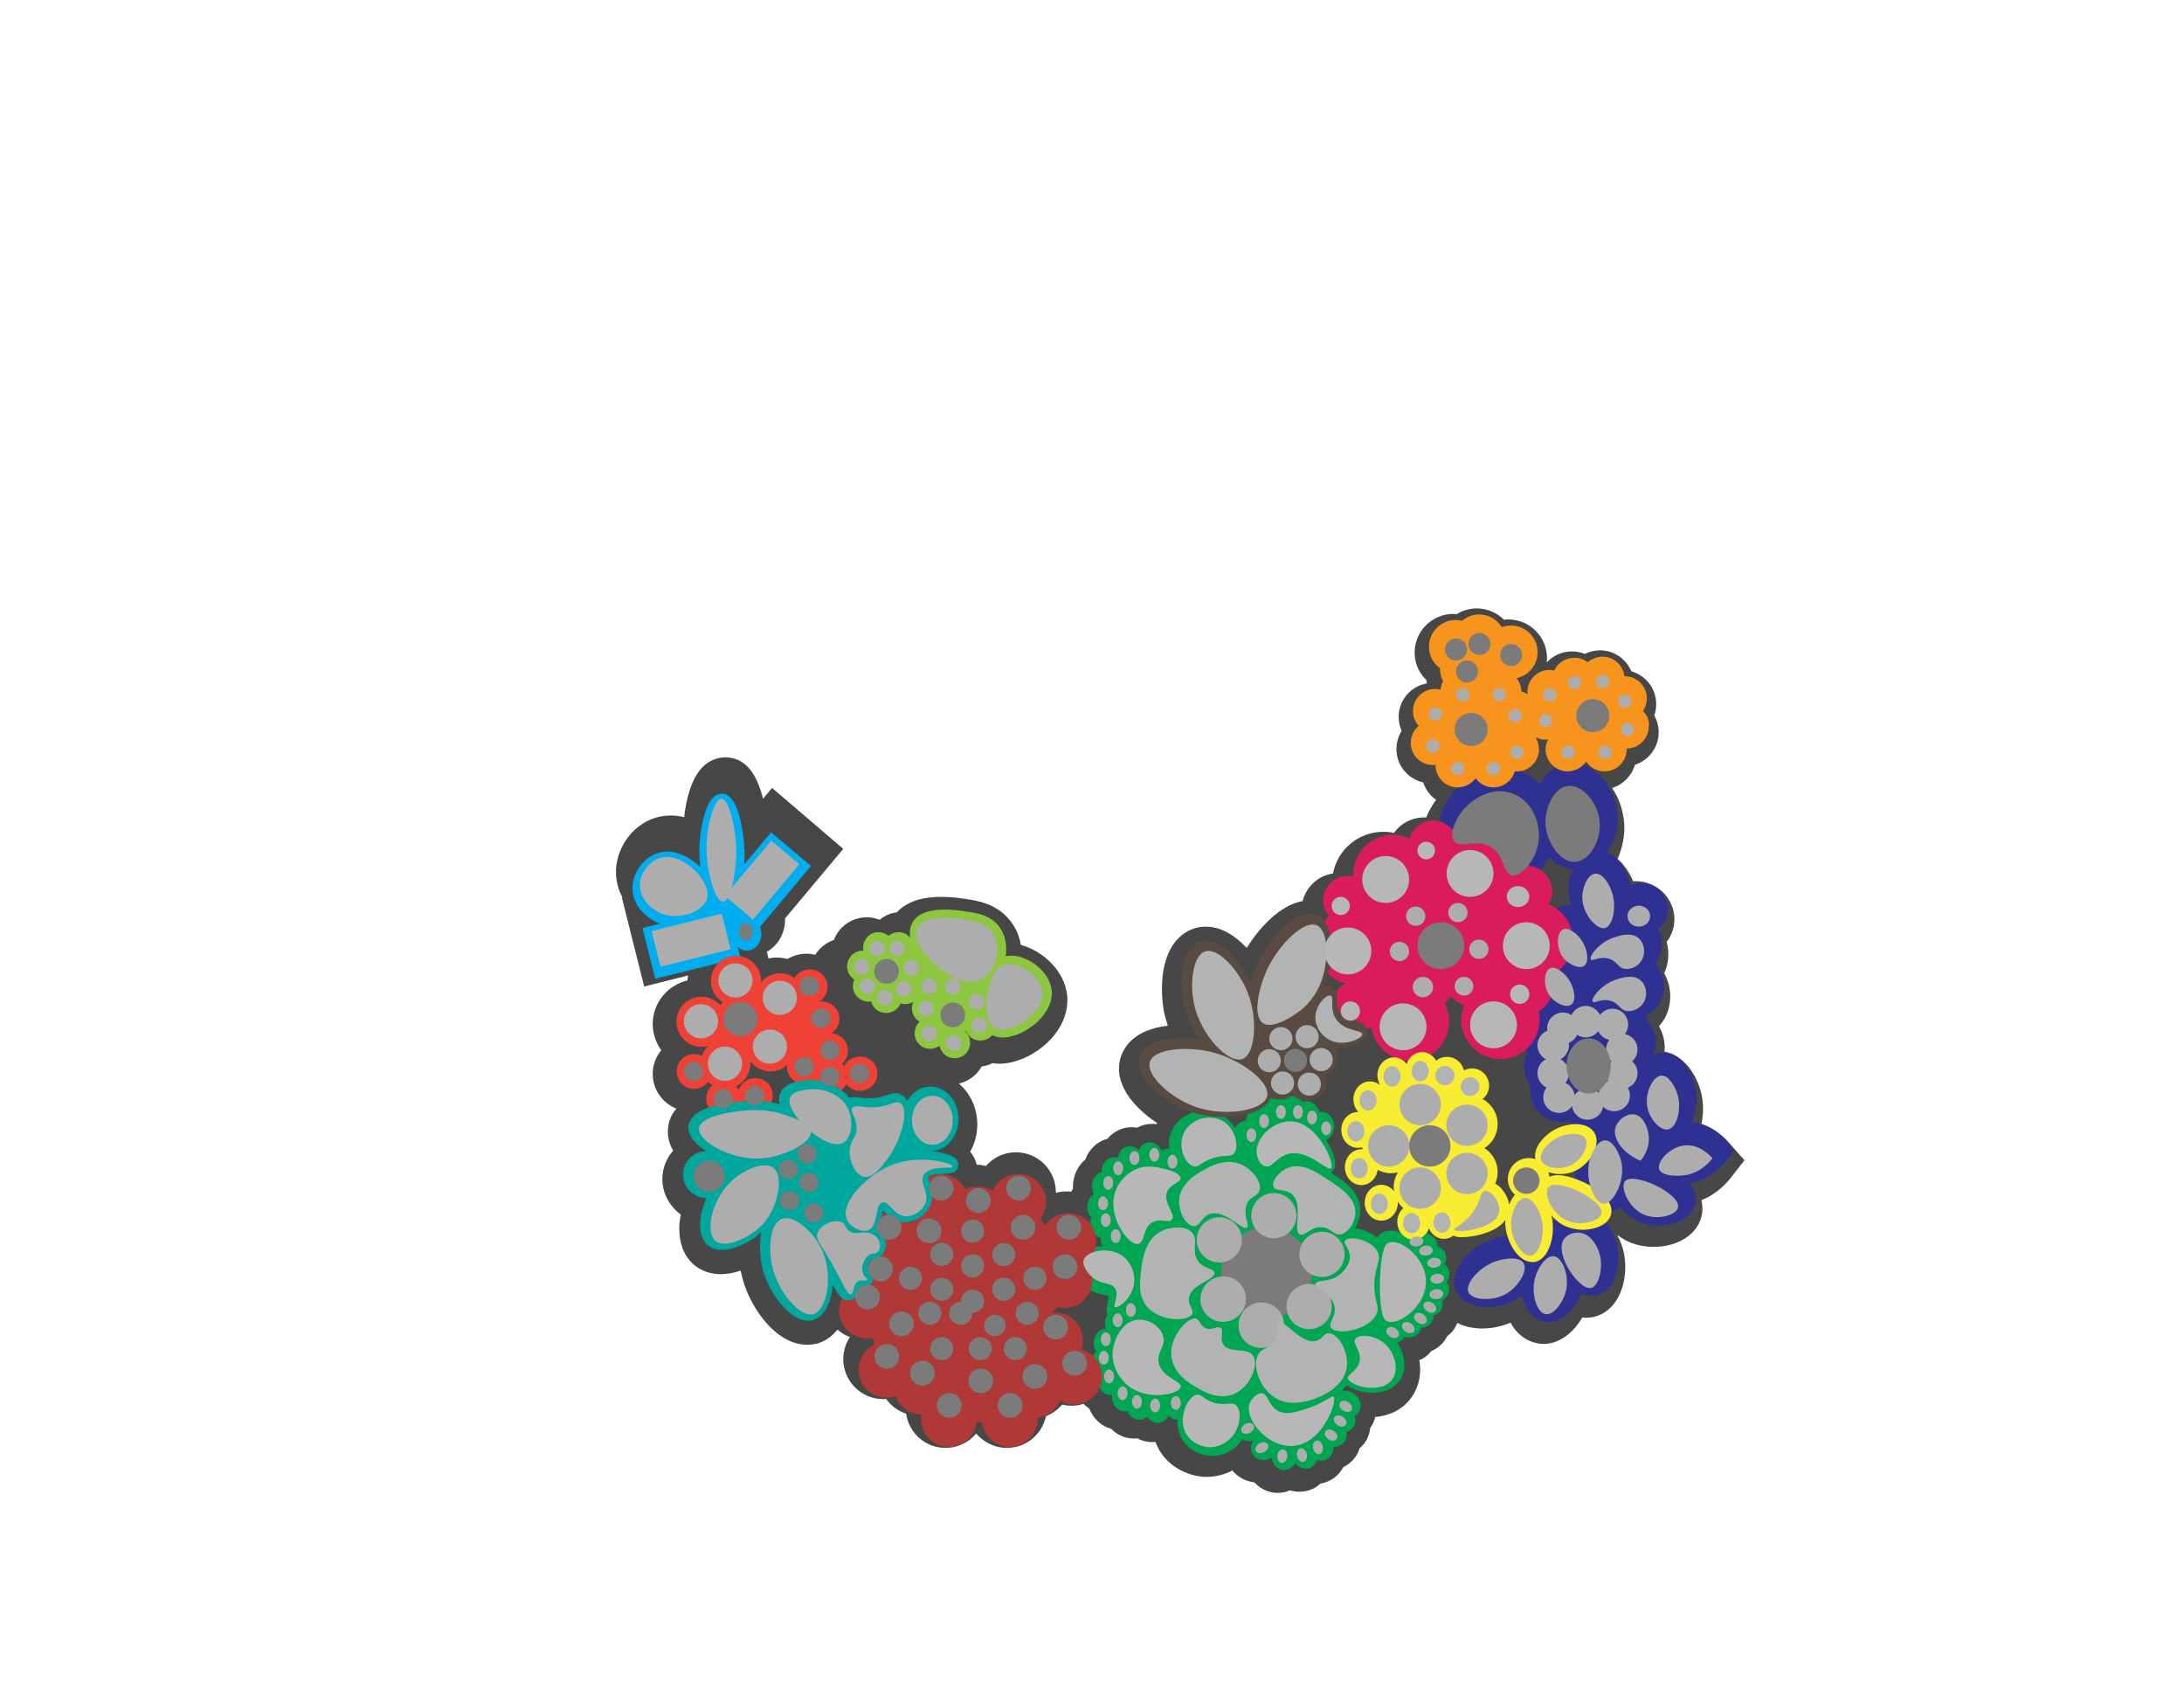 <?xml version="1.0" encoding="utf-8"?>
<!-- Generator: Adobe Illustrator 19.2.1, SVG Export Plug-In . SVG Version: 6.00 Build 0)  -->
<svg version="1.1" xmlns="http://www.w3.org/2000/svg" xmlns:xlink="http://www.w3.org/1999/xlink" x="0px" y="0px"
	 viewBox="0 0 792 612" style="enable-background:new 0 0 792 612;" xml:space="preserve">
<style type="text/css">
	.st0{fill:#484748;}
	.st1{fill:#00A651;}
	.st2{fill:#B03837;}
	.st3{fill:#2E3192;}
	.st4{fill:#F7941E;}
	.st5{fill:#DA1C5C;}
	.st6{fill:#F9ED32;}
	.st7{fill:#00AEEF;}
	.st8{fill:#594A42;}
	.st9{fill:#8DC63F;}
	.st10{fill:#EF4136;}
	.st11{fill:#00A79D;}
	.st12{fill:#7B7B7B;}
	.st13{fill:#AEADAE;}
	.st14{fill:#B7B7B7;}
	.st15{fill:#B2B3B3;}
	.st16{display:none;fill:#484748;}
	.st17{display:none;fill:none;stroke:#1E1010;stroke-miterlimit:10;}
</style>
<g id="BASE:_BASE_1_">
	<path id="BASE:_BASE" class="st0" d="M627.4,414.8c-1.2-1.5-4.8-5.4-10.4-7.3c0.8-3.6,0.8-7.6-0.1-11.3
		c-1.7-6.8-6.4-13.6-13.3-14.9c0-0.5,0.1-0.9,0.1-1.4c0-2.9-0.8-5.5-2.1-7.8c0.7-0.8,1.4-1.7,2-2.7c2.9-5.1,2.7-11.6-0.1-16.5
		c1.7-3.6,1.9-7.7,0.9-11.4c1.8-2.3,2.8-5.1,2.8-8.2c0-7.6-6.3-13.8-14.1-13.8c-0.3,0-0.6,0-0.9,0c-1.3-3.1-3.2-6-5.6-8.1
		c1.8-4,2.7-8.6,2.4-12.9c-0.4-4.9-2-9.3-4.4-12.8c4-1.2,7.1-4.4,8.3-8.4c5-1.6,8.6-6.3,8.6-11.8c0-2.2-0.6-4.3-1.6-6.1
		c0.5-1.3,0.7-2.7,0.7-4.1c0-5.7-3.8-10.4-9-11.9c-1.9-4.5-6.3-7.6-11.4-7.6c-2,0-3.8,0.5-5.5,1.3c-1.4-0.6-3-0.9-4.7-0.9
		c-3.6,0-6.8,1.5-9.1,4c0.1-0.5,0.1-1.1,0.1-1.6c0-7.7-6.3-14-14-14c-0.6,0-1.1,0-1.6,0.1c-2.5-2.5-6-4.1-9.9-4.1
		c-2.7,0-5.2,0.8-7.3,2.1c-0.4,0-0.8-0.1-1.2-0.1c-7.7,0-14,6.3-14,14c0,3.9,1.6,7.4,4.2,9.9c0.1,0.4,0.1,0.8,0.2,1.3
		c-5.8,1-10.2,6.1-10.2,12.2c0,1.8,0.4,3.5,1.1,5c-1.2,1.9-1.9,4.2-1.9,6.6c0,5.9,4.1,10.8,9.7,12.1c0.9,2.6,2.5,4.8,4.7,6.3
		c-1.6,2.2-2.8,4.3-3.6,6.4c-0.3,0-0.6,0-0.9,0c-4.4,0-8.4,2.2-10.8,5.6c-1.3-0.3-2.5-0.4-3.9-0.4c-9,0-16.6,6.5-18.2,15.1
		c-5.4,0.8-9.7,4.8-11,10c-8.7,1.6-16.1,10.3-20.3,17c-4.1-4.4-9.2-7.7-14.8-7.7c-1.5,0-3,0.2-4.4,0.7c-3.3,1.1-9.1,4.5-11,15.1
		c-0.8,4.9-0.7,10.5,0.3,15.5c0.3,1.5,0.8,3,1.3,4.6c-11.9,1.4-15.7,7.4-17,11.2c-0.9,2.6-1.4,6.8,1.2,11.8
		c2.2,4.4,6.6,8.8,11.9,12.3c-0.1,0.1-0.1,0.3-0.2,0.4c-0.6-0.1-1.1-0.1-1.7-0.1c-1.9,0-3.8,0.5-5.4,1.4c-0.6-0.1-1.2-0.2-1.9-0.2
		c-3.5,0-6.6,1.6-8.8,4.2c-3.7,1-6.7,3.8-8,7.5c-2.7,2.3-4.5,5.8-4.5,9.8c0,0.3,0,0.5,0,0.8c-0.2,0.3-0.4,0.7-0.6,1.1
		c-0.6-0.1-1.3-0.1-1.9-0.1c-1.3,0-2.5,0.2-3.7,0.5c0-0.1,0-0.1,0-0.2c0-8-6.5-14.5-14.5-14.5c-4.3,0-8.2,1.9-10.9,5
		c-1.1-0.3-2.1-0.5-3.3-0.5c-0.4-1.7-1.2-3.4-2.4-4.7c1.7-2.9,2.6-6.3,2.6-9.9c0-6-2.6-11.4-6.7-14.8c2.7-0.6,5.1-2.1,6.9-4.2
		c0.5-0.6,1-1.3,1.4-2c1.4-0.2,2.7-0.6,3.9-1.2c0.8,0.1,1.6,0.2,2.4,0.2c0,0,0,0,0,0c6.5,0,14-3.6,19.1-9.3c4.1-4.6,6.1-10,5.6-15.4
		c-0.9-9-8.8-16.2-16.8-18.4c-0.5-2.9-1.6-5.7-3.3-8c-4.9-7-12.6-8.1-17.8-8.8c-1.2-0.2-4.4-0.6-7.9-0.6c-8.4,0-13.2,2.6-16,5.6
		c-2.3,0.3-4.4,1.2-6.2,2.7c-1.5-0.6-3.1-0.9-4.7-0.9c-3.8,0-7.4,1.7-9.8,4.6c-0.9,1.1-1.6,2.3-2.1,3.6c-2.8,1-5.2,2.9-6.8,5.4
		c-1-0.2-2-0.4-3.1-0.4c-2.5,0-4.9,0.7-6.9,1.9c-1.2-0.3-2.5-0.5-3.9-0.5c-1,0-2,0.1-3,0.3c-0.1-0.1-0.1-0.2-0.2-0.3l0.1,0l-0.5-2.1
		c3.9-2.2,6.6-6.6,6.6-11.6c0-0.2,0-0.4,0-0.5l21.1-25.2L280,285.7l-3.3,3.9c-0.1-0.5-0.3-1-0.4-1.5c-2.5-8.9-6.9-13.5-13.3-13.5
		c-3,0-6,1.3-8.2,3.5c-4.1,4.1-6,11.8-6.7,18.2c-1.6-0.4-3.2-0.6-4.9-0.6c-1.9,0-3.7,0.3-5.5,0.8c-8.7,2.7-14.8,11.6-14.3,20.8
		c0.2,3,1,5.7,2.3,8l-0.2,0.1l8.1,32.3l15.9-4c-0.1,0.6-0.2,1.2-0.2,1.8c-7.2,1.7-12.6,8.1-12.6,15.8c0,3.6,1.2,6.8,3.1,9.5
		c-1.9,2.3-3.1,5.3-3.1,8.6c0,5.7,3.6,10.6,8.6,12.6c-1.6,1.8-2.7,4-3,6.7c-0.3,2.1-0.1,5.2,1.8,8.5c-2.4,2.8-3.9,6.3-3.9,10.3
		c0,5.3,2.7,10,6.7,12.9c-0.5,2.3-0.7,4.6-0.5,6.7c0.4,6.3,3.2,9.8,5.5,11.7c2.6,2.1,5.9,3.2,9.5,3.2h0c2.4,0,4.9-0.5,7.2-1.3
		c0.1,0.5,0.2,1,0.3,1.4c2.3,10.7,11.9,25.5,23.8,25.5c0,0,0,0,0,0c1.3,0,2.6-0.2,3.8-0.5c2.8-0.8,5.3-2.6,7.2-5
		c1.3,1.2,2.9,2.1,4.5,2.7c-1.5,2.3-2.4,5-2.4,8c0,8,6.5,14.5,14.5,14.5c0.3,0,0.7,0,1-0.1c1.8,2.5,4.3,4.4,7.3,5.4
		c1,7,7,12.4,14.3,12.4c4.4,0,8.4-2,11.1-5.2c2.7,3.1,6.6,5.2,11.1,5.2c7,0,12.8-4.9,14.2-11.5c2.3-0.9,4.3-2.4,5.9-4.2
		c1.1,0.3,2.2,0.4,3.4,0.4c1.5,0,2.9-0.2,4.3-0.7c0.6,0.6,1.3,1.2,2.1,1.7c1.4,3.6,4.3,6.4,8,7.4c2.1,2.2,5,3.5,8.2,3.5
		c0.4,0,0.8,0,1.2-0.1c1.6,0.9,3.4,1.4,5.4,1.4c0.4,0,0.8,0,1.2-0.1c0.4,1.1,0.9,2.1,1.4,3c3.7,6.3,10.2,9,15.1,9.6
		c0.7,0.1,1.4,0.1,2.1,0.1c3.2,0,6.4-0.8,9.3-2.3c2,2.4,4.8,3.9,8,4.3c1.8,2,4.2,3.3,6.9,3.7c0.5,0.1,1.1,0.1,1.6,0.1
		c1.5,0,3-0.3,4.4-0.9c1.1,0.3,2.3,0.5,3.5,0.5c0.8,0,1.7-0.1,2.5-0.3c2-0.4,3.7-1.4,5.1-2.7c0.2,0,0.5-0.1,0.7-0.1
		c3.3-0.8,6-2.9,7.5-5.8c1.8-0.9,3.4-2.2,4.6-4c0.6-0.9,1-1.8,1.3-2.8c0.8-0.7,1.5-1.5,2.1-2.3c1-1.6,1.6-3.3,1.8-5.1
		c0.1-0.1,0.1-0.2,0.2-0.3c0.8-1.2,1.3-2.4,1.6-3.7c5.6-0.5,10.3-3,13.2-7.2c2.9-4.1,3.6-8.9,2.8-13.4c1.7-0.7,3.2-1.8,4.3-3.3
		c2.1-0.9,3.9-2.3,5.1-4.2c0.3-0.4,0.5-0.8,0.7-1.2c1.1-0.8,2-1.7,2.7-2.9c0.4-0.6,0.7-1.3,1-1.9c2.6,1.3,5.7,2,9.1,2
		c3.5,0,7.1-0.8,10.2-2.1c0.3,0.5,0.5,0.9,0.8,1.4c2.2,3.3,5.5,5.5,9.1,6.1c0.7,0.1,1.4,0.2,2,0.2c0,0,0,0,0,0
		c5.9,0,11-4.2,14.1-9.6c0.5,0.1,1,0.1,1.5,0.1c0.9,0,1.8-0.1,2.7-0.3c3.8-0.9,7-3.5,9-7.5c3-5.9,3.2-14,0.4-20.3
		c-0.2-0.5-0.5-1-0.8-1.5c0.1-0.1,0.1-0.2,0.2-0.2c1.2,0.9,2.4,1.6,3.7,2.2c2.8,1.3,6,1.9,9.2,1.9c8.7,0,15.6-4.4,17.3-10.9
		c0.3-1.1,0.6-3.3,0-6c4.1-1.7,7.8-4.5,10.7-8.2l4.9-6.3L627.4,414.8z"/>
</g>
<g id="DIF">
	<g id="DIF:_DIFFUSER">
		<path class="st1" d="M524.5,464.9c0.9-1,1.3-2.2,1.1-3.6c-0.2-1.2-0.9-2.2-1.8-3c0.5-0.8,0.7-1.8,0.6-2.8c-0.2-1.7-1.4-3-3.1-3.6
			c0-0.2,0-0.5,0-0.7c-0.3-1.8-1.7-3.3-3.6-3.8c-0.5-2-2.5-3.4-4.9-3.4c-0.3,0-0.6,0-0.8,0.1c-1.9,0.3-3.4,1.3-4.2,2.8
			c-1.2-0.4-2.4-0.7-3.5-0.7c-1.6,0-3,0.5-4,1.4c-0.4,0.3-0.7,0.7-1,1.2c-2.2-2-5.2-3.2-8-3.5c1.3-1.9,2-4.3,2-6.4
			c0.1-6.5-5.8-10.7-10.7-13.7c0.2-0.1,0.4-0.3,0.6-0.5c1.4-1.5,1.3-3.8-0.2-7.4c-0.5-1.2-1.2-2.5-2.1-4c0.5-0.2,1-0.6,1.4-1
			c1-1,1.5-2.5,1.5-4c-0.1-2.9-2.1-5.2-4.8-5.2c0,0,0,0,0,0c-0.2,0-0.4,0-0.6,0.1c-0.6-2.2-2.4-3.9-4.6-3.9c0,0,0,0,0,0
			c-0.5,0-0.9,0.1-1.4,0.3c-0.9-1.3-2.3-2.2-3.9-2.2c0,0,0,0,0,0c-1.1,0-2.2,0.5-3,1.4c-0.8-0.8-1.9-1.2-3.1-1.2c0,0,0,0,0,0
			c-1.4,0-2.7,0.7-3.5,2c-0.4,0.5-0.6,1.2-0.8,1.8c-0.5-0.2-1.1-0.4-1.7-0.4c0,0,0,0,0,0c-1.4,0-2.7,0.7-3.5,2c-0.6,0.9-1,2.1-1,3.3
			c-1.8,0.1-3.3,1.2-4,2.9c-0.9-1.6-2.1-3-3.5-4.1c-2.1-1.6-4.6-2.4-7.4-2.4c-2.6,0-4.5,0.7-4.9,0.8c-1.4,0.5-6.1,2.7-7.7,8
			c-0.5,1.6-0.6,3.3-0.4,5c-0.2,0-0.3,0-0.5,0c0,0,0,0,0,0c-0.8,0-1.6,0.3-2.3,0.7c-0.8-1.8-2.4-3-4.3-3c0,0,0,0,0,0
			c-1.8,0-3.2,1.2-4,2.8c-0.8-0.9-2-1.4-3.2-1.4c0,0,0,0,0,0c-1.4,0-2.7,0.7-3.5,2c-0.4,0.6-0.7,1.4-0.9,2.2
			c-0.4-0.1-0.9-0.2-1.3-0.2c0,0,0,0,0,0c-2.6,0.1-4.6,2.4-4.5,5.4c0,0,0,0,0,0c-1,0.3-1.9,0.9-2.5,1.8c-0.7,1-1,2.2-1,3.5
			c0,1,0.3,1.9,0.7,2.7c-1.5,0.9-2.4,2.7-2.4,4.8c0,1.5,0.6,2.8,1.5,3.7c-0.3,0.7-0.4,1.5-0.4,2.3c0.1,2.6,1.7,4.7,3.8,5.1
			c0,0.2,0,0.4,0,0.6c0,0.9,0.2,1.7,0.6,2.4c-4.1,0.1-8.9,1.9-10,5.6c-1.2,3.9,2.3,7.8,4.5,9.5c2.2,1.7,4.3,2.1,5.9,2.5
			c1.1,0.2,1.5,0.3,1.6,0.5c0.4,0.5,0,1.8-0.2,2.7c-0.2,0.9-0.7,2.6,0.1,3.9c-0.7,0.9-1.1,2.1-1,3.5c0,0.6,0.1,1.1,0.3,1.6
			c-1.3,0.1-2.6,0.8-3.4,2c-0.7,1-1,2.2-1,3.5c0,1.1,0.3,2,0.8,2.8c-0.1,0.1-0.2,0.3-0.3,0.4c-0.7,1-1,2.2-1,3.5c0,2,1,3.6,2.4,4.5
			c-0.2,0.7-0.4,1.4-0.4,2.2c0.1,2.9,2.1,5.2,4.7,5.2l0.1,0c0.1,0,0.2,0,0.3,0c0,0.2-0.1,0.5,0,0.8c0.1,2.9,2.1,5.2,4.7,5.2l0.1,0
			c0.3,0,0.6-0.1,0.9-0.1c0.7,1.9,2.4,3.1,4.3,3.1l0.1,0c1,0,1.9-0.4,2.7-1.1c0.9,1.3,2.2,2.2,3.8,2.2l0.1,0c1.4,0,2.7-0.7,3.5-2
			c0.2-0.2,0.3-0.4,0.4-0.7c0.8,1,2,1.6,3.2,1.6c-0.1,2.4,0.4,5,1.8,7.3c3.2,5.1,9.1,5.8,9.8,5.8c0.4,0,0.7,0,1,0c0,0,0,0,0,0
			c4.3,0,8.5-2.3,11-6c0.7,0.4,1.5,0.6,2.3,0.6c0.6,0,1.2-0.1,1.7-0.3c-1.1,1.5-1.3,3.5-0.4,5c0.8,1.4,2.3,2.2,4,2.2
			c1,0,2-0.3,3-0.8c0,0,0,0,0,0c0.3,2.3,1.8,4.1,4,4.4c0.2,0,0.3,0,0.5,0c1.7,0,3.2-1,4-2.5c0.9,1.2,2.3,2,3.8,2c0.3,0,0.7,0,1-0.1
			c1.3-0.3,2.4-1.3,3-2.7c0.1-0.1,0.1-0.3,0.1-0.4c0.5,0.2,1,0.3,1.6,0.3c0.3,0,0.7,0,1-0.1c1.4-0.3,2.4-1.3,3-2.7
			c0.3-0.7,0.4-1.4,0.4-2.2c0.1,0,0.2,0,0.2,0c1.6,0,3.1-0.8,3.9-2.1c0.6-1,0.8-2.1,0.5-3.3c1.1-0.3,2.1-1,2.7-1.9
			c0.7-1.2,0.8-2.6,0.3-3.9c0.6-0.4,1.2-0.8,1.6-1.5c0.7-1.2,0.8-2.7,0.3-4c-0.4-1.1-1.3-2.1-2.3-2.7c-1-0.6-2-0.9-3.1-0.9
			c-0.3,0-0.7,0-1,0.1c0-0.1-0.1-0.1-0.1-0.2c0.6-0.6,1.2-1.2,1.8-1.9c2.4,1.8,6.4,2.7,9.3,2.7c4.4,0,7.9-1.6,9.9-4.5
			c2.8-4.1,1.8-9.6-0.9-13.7c1.1-0.3,2-1,2.6-1.9c0-0.1,0.1-0.1,0.1-0.2c0.5,0.2,1.1,0.2,1.6,0.2c1.6,0,3.1-0.8,3.9-2.1
			c0.3-0.4,0.4-0.9,0.5-1.4c1.6,0,3-0.8,3.8-2.1c0.4-0.7,0.6-1.5,0.6-2.3c1.1-0.3,2.1-1,2.7-1.9c0.7-1.1,0.8-2.4,0.4-3.6
			c1.8-1,2.8-2.7,2.6-4.7C525.4,466.2,525,465.5,524.5,464.9z"/>
	</g>
	<g id="DIF:_DIFFUSER_1_">
		<path class="st2" d="M392.1,489.3c0.4-1,0.6-2.2,0.6-3.3c0-5.6-4.5-10.1-10.1-10.1c-0.4,0-0.8,0-1.2,0.1c0.7-0.6,1.4-1.3,1.9-2.1
			c0.9,0.2,1.8,0.4,2.7,0.4c5.6,0,10.1-4.5,10.1-10.1c0-2.4-0.9-4.7-2.3-6.4c2.3-1.9,3.7-4.7,3.7-7.8c0-5.6-4.5-10.1-10.1-10.1
			c-3.4,0-6.4,1.7-8.3,4.3c-0.5-0.8-1.2-1.5-1.9-2.1c1.4-1.7,2.2-3.9,2.2-6.3c0-5.6-4.5-10.1-10.1-10.1c-4.1,0-7.7,2.5-9.3,6
			c-1.6-1-3.4-1.5-5.4-1.5c-1.6,0-3.1,0.4-4.5,1c-1.7-3.3-5.1-5.5-9-5.5c-5.6,0-10.1,4.5-10.1,10.1c0,2.3,0.7,4.3,2,6
			c-1.1,0.4-2.1,1-2.9,1.8c-1.9-2.3-4.7-3.8-7.8-3.8c-5.6,0-10.1,4.5-10.1,10.1c0,2.3,0.8,4.5,2.1,6.2c-3.1,1.7-5.3,5.1-5.3,8.9
			c0,0.5,0,1.1,0.1,1.6c-2.9,1.8-4.8,5-4.8,8.6c0,5.6,4.5,10.1,10.1,10.1c0.7,0,1.5-0.1,2.2-0.2c0,0.9,0.1,1.7,0.4,2.5
			c-3.4,1.7-5.6,5.1-5.6,9.1c0,5.6,4.5,10.1,10.1,10.1c1.2,0,2.3-0.2,3.3-0.6c1.4,3.8,5,6.6,9.3,6.7c-0.1,0.5-0.1,1-0.1,1.6
			c0,5.6,4.5,10.1,10.1,10.1c5.2,0,9.5-4,10.1-9c0.5,0.1,1,0.1,1.4,0.1c0.2,0,0.4,0,0.5,0c0.6,5,4.9,8.9,10.1,8.9
			c5.6,0,10.1-4.5,10.1-10.1c0-0.2,0-0.3,0-0.5c3.7-0.4,6.8-2.9,8.1-6.2c1.5,0.9,3.3,1.4,5.2,1.4c5.6,0,10.1-4.5,10.1-10.1
			C399.6,494.4,396.4,490.5,392.1,489.3z"/>
	</g>
	<g id="DIF:_DIFFUSER_2_">
		<g>
			<path class="st3" d="M530.9,306.3c0.8,0,1.6-0.1,2.5-0.2c0.8-0.1,1.7-0.2,2.6-0.2c1.6,0,2.8,0.3,3.9,1c1.9,1.2,2.6,3,3.4,4.9
				c0.9,2.2,2,4.9,5.1,5.5c0.3,0.1,0.7,0.1,1.1,0.1c5,0,9.9-6.3,11.5-12.2c2.4,4.2,6.2,7.4,10.6,7.4c0,0,0,0,0,0c0.2,0,0.4,0,0.6,0
				c2.6-0.2,5.1-1.5,7.1-3.9c3-3.5,4.7-8.8,4.4-13.5c-0.6-7.5-6.5-15.8-13.7-15.8c-0.4,0-0.8,0-1.2,0.1c-4.8,0.7-8.3,5.3-9.8,10.6
				c-1.9-3.3-4.7-6.1-8.6-7.6c-1.9-0.7-3.8-1.1-5.8-1.1c-6.7,0-12.5,4.1-15.6,7.9c-2.6,3.2-6.7,10.4-3.3,14.8
				C527.4,306.3,530.1,306.3,530.9,306.3C530.9,306.3,530.9,306.3,530.9,306.3z"/>
			<path class="st3" d="M574.1,441.5c-0.3,0-0.7-0.1-1.1-0.1c-3.2,0-6.2,1.5-7.7,3.9c-0.8,1.3-1.2,2.9-1.1,4.7c-0.1,0-0.2,0-0.3,0
				c-3.2,0-5.8,2.7-7.5,5.8c-0.2-0.8-0.4-1.5-0.7-2c-0.8-1.4-2.7-3-6.8-3c-2.2,0-4.9,0.5-7.1,1.3c-4.7,1.7-9.3,5.8-10.9,9.6
				c-1,2.4-0.7,4.1-0.2,5.2c1.2,2.6,4.5,4.2,8.9,4.2c2.8,0,5.6-0.6,8-1.8c2.6-1.3,4.9-3.4,6.6-5.8c-0.2,3.7,0.7,7.5,2.4,10.1
				c1.5,2.2,3.1,2.8,4.3,3c0.3,0,0.6,0.1,0.9,0.1c4.6,0,8.8-5.9,9.9-11.3c0.1-0.3,0.1-0.5,0.1-0.8c1.8,1.6,3.7,2.7,5.6,2.7
				c0.4,0,0.7,0,1.1-0.1c1.2-0.3,2.9-1.1,4.2-3.7c1.7-3.3,2.5-9.1,0.3-14.2C580.9,444.7,577.7,442,574.1,441.5z"/>
			<g>
				<path class="st3" d="M574.4,438.7c-0.5-0.1-0.9-0.1-1.4-0.1c-4.1,0-8.1,2-10.1,5.2c-0.7,1.1-1.1,2.3-1.4,3.7
					c-1.8,0.5-3.4,1.6-4.9,3.1c-1.5-1.4-3.9-2.6-7.8-2.6c-2.5,0-5.6,0.6-8.1,1.5c-5.5,2-10.6,6.6-12.5,11.1
					c-1.4,3.3-0.9,5.9-0.2,7.4c1.6,3.7,5.9,5.9,11.5,5.9c3.2,0,6.5-0.8,9.3-2.1c1.1-0.5,2.1-1.2,3.1-2c0.5,2,1.3,3.8,2.2,5.3
					c2,3,4.5,4,6.2,4.2c0.4,0.1,0.9,0.1,1.3,0.1c5.2,0,9.7-4.9,11.7-10.4c1.3,0.6,2.6,0.9,3.9,0.9c0.6,0,1.2-0.1,1.7-0.2
					c1.8-0.4,4.3-1.6,6.1-5.2c2-4,2.9-10.6,0.3-16.6C583,442.6,579.1,439.3,574.4,438.7z"/>
				<path class="st3" d="M626.1,413.8c-0.9-1.1-5.6-6.4-12.7-6.8c1.9-3.7,2.4-9,1.3-13.5c-1.4-5.7-5.6-11.8-11.4-11.8
					c-0.2,0-0.3,0-0.4,0c-1.1,0.1-2.2,0.3-3.2,0.8c0,0,0-0.1,0-0.1c1.6-3.8,1-8.1-1.6-11.4c-0.3-0.4-0.6-0.7-0.9-1
					c0.1-0.6,0.1-1.3,0-1.9c1.9-1.1,3.6-2.7,4.7-4.6c2.6-4.5,1.9-10.4-1.6-14.1c0.3-0.4,0.6-0.8,0.8-1.2c2-3.5,2-7.9,0.3-11.4
					c2.1-1.8,3.5-4.4,3.5-7.2c0-5.2-4.4-9.4-9.8-9.4c-1.3,0-2.6,0.3-3.8,0.7c-1-4.3-3.9-9.9-8.5-11.8c2.7-3.9,4.2-9.2,3.8-14
					c-0.7-8.7-7.6-18.5-16.5-18.5c-0.5,0-1,0-1.6,0.1c-4.1,0.6-7.7,3.4-10.1,7.6c-1.9-2-4.2-3.5-6.8-4.6c-2.2-0.9-4.5-1.3-6.9-1.3
					c-7.7,0-14.3,4.6-17.8,9c-3.3,4.1-7.8,12.5-3.4,18.3c1.7,2.3,4.2,3.4,7.5,3.4c0.9,0,1.9-0.1,2.8-0.2c0.8-0.1,1.6-0.2,2.3-0.2
					c1.3,0,2,0.3,2.4,0.6c1,0.7,1.5,1.7,2.2,3.5c0.9,2.4,2.5,6.3,7.2,7.2c0.5,0.1,1,0.1,1.6,0.1c5,0,9.5-4.2,12.3-9.3
					c2.5,2.6,5.5,4.1,8.5,4.5c-1.1,2.6-1.6,5.4-1.5,7.7c0,1.8,0.4,3.7,1,5.4c-0.4-0.1-0.9-0.1-1.3-0.1c-1.2,0-2.3,0.2-3.4,0.7
					c-2.2,1-3.8,3-4.6,5.7c-0.8,2.6-0.7,5.6,0.1,8.4c-0.1,0-0.2,0.1-0.3,0.1c-2.2,1-3.8,3-4.6,5.7c-1.1,3.7-0.5,8.4,1.7,11.8
					c0.4,0.7,1,1.4,1.6,2.1c-1.3,1.5-2.2,3.3-2.6,5.3c-3.8,3.5-4.8,9-2.5,13.5c-0.6,1.2-1,2.5-1.1,3.8c-0.3,2.9,0.5,5.8,2.2,8.1
					c-0.5,3.2,0.3,6.4,2.3,9c2.2,2.7,5.4,4.3,8.9,4.3c0.9,0,1.9-0.1,2.8-0.3c1.7,1.5,3.8,2.5,6.1,2.8c-1.6,2-2.8,4.6-3.5,7.1
					c-2,7.2,0.2,14.9,3.1,18.9c2.4,3.4,5.2,4.2,7.1,4.3c0.1,0,0.3,0,0.4,0c1.4,0,3.4-0.4,5.4-2c1.5,1.9,3.6,3.9,6.6,5.3
					c2.2,1,4.8,1.5,7.4,1.5c5.5,0,11.7-2.4,13.1-7.7c0.5-2,0.4-4.7-1.9-7.7c0.2,0,0.4-0.1,0.6-0.1c6.6-1.3,10.8-5.6,12.7-8.1
					l2.8-3.6L626.1,413.8z"/>
			</g>
			<path class="st3" d="M623.9,415.6c-0.8-1-5-5.8-11.3-5.8c-0.4,0-0.8,0-1.2,0.1c-4.8,0.5-8.8,3.7-10.7,6.6c-1.3,2-1.7,4.1-1.1,5.8
				c0.2,0.6,0.5,1.1,0.9,1.6c-1.9-0.8-5.2-2-8-2c-0.3,0-0.6,0-0.8,0c0-0.8,0-1.7-0.1-2.5c0.9,0.5,1.8,1,2.8,1.4l2,0.8l1.3-1.6
				c1.3-1.6,4.3-5.9,3.5-11.5c1.2,0.8,2.5,1.2,3.8,1.2c0.4,0,0.8,0,1.2-0.1c1.1-0.2,2.8-1,4.1-3.1c1.9-3.1,2.6-8.2,1.6-12.3
				c-1-3.9-4-9.7-8.6-9.7c-0.1,0-0.2,0-0.3,0c-1.9,0.1-3.7,1.2-5.1,3.2c-0.1,0.2-0.2,0.3-0.4,0.5c0.4-2,0-4-1-5.8
				c1.7-3,1.6-6.8-0.7-9.7c-0.5-0.6-1.1-1.2-1.8-1.6c0.1-0.4,0.2-0.7,0.2-1.1c0.1-1.2,0-2.4-0.4-3.6c2.2-0.7,4.2-2.2,5.4-4.3
				c2-3.5,1.5-8-1.2-10.9c-0.6-0.7-1.4-1.2-2.2-1.6c1.1-0.8,2-1.7,2.7-2.9c2-3.5,1.5-8-1.2-10.9c0,0-0.1-0.1-0.1-0.1
				c2.7-0.9,4.7-3.3,4.7-6.2c0-3.6-3.1-6.6-7-6.6c-2.6,0-4.9,1.4-6.1,3.4c0-1.4,0-2.7-0.3-3.9c-0.9-4.7-4.3-11.2-9.3-11.2
				c-0.2,0-0.4,0-0.6,0c-4.9,0.5-7.3,7.2-7.2,11.8c0.2,6.1,4.8,12.5,9.4,13.4c-1.1,0.7-2.2,1.6-3.1,2.5c-0.2-0.5-0.5-1-0.7-1.5
				c-1.8-3.1-5.4-6.2-8.7-6.2c-0.8,0-1.5,0.2-2.2,0.5c-1.4,0.7-2.5,2-3.1,3.9c-0.9,3-0.3,6.8,1.4,9.5c0.1,0.1,0.2,0.3,0.3,0.4
				c-0.4-0.1-0.7-0.1-1.1-0.1c-0.8,0-1.5,0.2-2.2,0.5c-1.4,0.7-2.5,2-3.1,3.9c-0.9,3-0.3,6.8,1.4,9.5c0.9,1.4,2.1,2.6,3.5,3.6
				c-0.4,0.2-0.7,0.4-1,0.7c-1.8,1.4-2.9,3.5-3.2,5.8c0,0.1,0,0.2,0,0.2c-0.1,0.1-0.2,0.1-0.3,0.2c-3.6,2.9-4.3,8.1-1.6,11.8
				c-0.9,1.2-1.4,2.6-1.6,4.1c-0.3,2.3,0.4,4.5,1.8,6.3c0.2,0.3,0.4,0.5,0.7,0.7c-0.8,2.6-0.4,5.6,1.5,8c1.6,2.1,4.1,3.2,6.7,3.2
				c1.2,0,2.5-0.3,3.6-0.8c0,0,0,0.1,0.1,0.1c1.6,2.1,4.1,3.2,6.7,3.2c1.9,0,3.8-0.7,5.4-1.9c0.6-0.5,1.2-1.1,1.6-1.7
				c0.4,0.1,0.7,0.2,1.1,0.3c-0.3,0.6-0.6,1.2-0.8,1.8c-0.3,1-0.4,2-0.4,3.1c-0.2,0-0.5-0.1-0.7-0.1l-0.1,0
				c-5.4,0.1-7.8,7.6-8.2,9.1c-1.7,6.1,0.1,12.9,2.6,16.5c1.8,2.5,3.7,3.1,4.9,3.1c0.1,0,0.2,0,0.2,0c1.9,0,3.7-1.1,5.4-3
				c0.2-0.2,0.3-0.4,0.5-0.6c1.5,2.8,3.9,5.7,7.3,7.2c1.9,0.8,4,1.3,6.2,1.3c4.3,0,9.3-1.7,10.3-5.5c1-4.1-3.4-7.7-6.8-9.8
				c1.1,0.2,2.3,0.3,3.6,0.3c1.4,0,2.9-0.1,4.1-0.4c5.7-1.1,9.3-4.9,11-7l1.4-1.8L623.9,415.6z"/>
		</g>
	</g>
	<g id="DIF:_DIFFUSER_3_">
		<path class="st4" d="M595.8,257.8c0.9-1.3,1.4-2.9,1.4-4.6c0-4.4-3.6-8-8-8c0,0-0.1,0-0.1,0c-0.5-4-3.9-7.1-8-7.1
			c-2,0-3.9,0.8-5.3,2c-1.4-1-3.1-1.6-4.9-1.6c-3.2,0-6,1.9-7.3,4.6c-0.6-0.1-1.1-0.2-1.7-0.2c-4.4,0-8,3.6-8,8c0,0.3,0,0.6,0.1,0.9
			c-0.7-0.5-1.5-0.9-2.3-1.1c0-1.8-0.7-3.5-1.7-4.8c4.3-0.9,7.6-4.8,7.6-9.4c0-5.3-4.3-9.7-9.7-9.7c-1.1,0-2.3,0.2-3.3,0.6
			c-1.7-2.8-4.8-4.6-8.2-4.6c-2.3,0-4.5,0.8-6.2,2.3c-0.7-0.2-1.5-0.3-2.3-0.3c-5.3,0-9.7,4.3-9.7,9.7c0,3.2,1.5,6,4,7.8
			c0,0.1,0,0.1,0,0.2c0,1.6,0.4,3.1,1.1,4.5c-0.5,0.9-0.8,2-0.9,3.1c-0.6-0.2-1.3-0.3-2-0.3c-4.4,0-8,3.6-8,8c0,2.1,0.8,4,2.1,5.4
			c-1.8,1.5-2.9,3.7-2.9,6.2c0,4.4,3.6,8,8,8c0.3,0,0.7,0,1-0.1c0,0.1,0,0.1,0,0.2c0,4.4,3.6,8,8,8c2.6,0,5-1.3,6.5-3.3
			c1.5,2,3.8,3.3,6.5,3.3c3.7,0,6.8-2.5,7.7-5.8c0.3,0,0.5,0,0.8,0c4.4,0,8-3.6,8-8c0-1.6-0.5-3.1-1.3-4.4c1.1,0.5,2.3,0.9,3.6,0.9
			c0.3,0,0.7,0,1-0.1c-0.5,1.1-0.9,2.3-0.9,3.6c0,4.4,3.6,8,8,8c2.8,0,5.3-1.5,6.7-3.6c1.4,2.2,3.9,3.6,6.7,3.6c4.4,0,8-3.6,8-8
			c0-0.1,0-0.2,0-0.3c0,0,0,0,0,0c4.4,0,8-3.6,8-8C598.2,261.3,597.3,259.3,595.8,257.8z"/>
	</g>
	<g id="DIF:_DIFFUSER_4_">
		<path class="st5" d="M570.4,341c0-5.9-3.6-11-8.8-13.1c0.8-1.4,1.3-3,1.3-4.7c0-5.2-4.4-9.4-9.8-9.4c-1.1,0-2.2,0.2-3.2,0.5
			c-0.3-7.6-6.5-13.7-14.2-13.7c-2.9,0-5.5,0.9-7.8,2.3c-1.4-3.2-4.5-5.4-8.2-5.4c-4.1,0-7.5,2.8-8.6,6.6c-1.8-0.9-3.9-1.4-6.1-1.4
			c-7.8,0-14.2,6.4-14.2,14.2c0,0.3,0,0.7,0.1,1c-0.7-0.2-1.4-0.3-2.2-0.3c-4.9,0-8.9,4-8.9,8.9c0,2.1,0.8,4.1,2.1,5.7
			c-3,2.6-4.7,6.5-4.7,10.6c0,6.6,4.6,12.2,10.7,13.8c-2.9,1.6-4.8,4.6-4.8,8.1c0,5.1,4.1,9.2,9.2,9.2c1.8,0,3.6-0.6,5-1.5
			c1,6.9,6.9,12.2,14,12.2c7.8,0,14.2-6.4,14.2-14.2c0-2.4-0.6-4.7-1.7-6.7c1-0.7,1.8-1.5,2.4-2.5c1.2,1.5,2.8,2.7,4.8,3.2
			c-0.7,1.7-1.1,3.5-1.1,5.4c0,7.8,6.4,14.2,14.2,14.2c7.8,0,14.2-6.4,14.2-14.2c0-1.1-0.1-2.1-0.3-3.1c2.9-1.6,4.8-4.6,4.8-8.1
			c0-1.6-0.4-3.2-1.2-4.5C566.9,351.9,570.4,346.8,570.4,341z"/>
	</g>
	<g id="DIF:_DIFFUSER_5_">
		<path class="st6" d="M573.7,428.4c-1.6-0.7-5.5-2.3-8.8-2.3c-1.3,0-2.2,0.2-3,0.6c-0.1-0.6-0.2-1.1-0.4-1.7
			c1.2,0.4,2.6,0.7,4.2,0.7h0c2.1,0,4.1-0.4,5.8-1.3c3.2-1.5,6.1-4.8,7.1-8.2c0.6-2.1,0.5-4.1-0.5-5.6c-1.2-1.9-3.6-3-6.7-3
			c-2.1,0-4.3,0.5-6.2,1.3c-4.3,1.8-9.4,6.7-8.4,11.4c-0.8-0.3-1.6-0.4-2.4-0.4c-4.2,0-7.6,3.4-7.6,7.6c0,2.3,1,4.3,2.6,5.7
			c-0.9,1-1.6,2.2-2.1,3.6c-0.3-1.8-1.1-3.7-2.5-5.4c-0.5-0.7-1.4-1.6-2.6-2.2c0.6-1.3,0.9-2.7,0.9-4.2c0-3.7-1.9-6.9-4.8-8.7
			c2.9-1.8,4.8-5.1,4.8-8.7c0-3.9-2.2-7.4-5.5-9.1c1.5-1.1,2.4-2.9,2.4-4.9c0-3.4-2.8-6.2-6.2-6.2c-1.1,0-2.1,0.3-2.9,0.7
			c-0.7-2.8-3.2-4.9-6.2-4.9c-1.5,0-2.8,0.5-3.9,1.4c-1.1-1.9-2.9-3.1-5.1-3.1c-2.6,0-4.8,1.8-5.6,4.3c-1.1-1.5-2.8-2.4-4.6-2.4
			c-3.3,0-6,2.9-6,6.5c0,1.3,0.4,2.6,1,3.6c-1-0.9-2.3-1.4-3.7-1.4c-3.3,0-6,2.9-6,6.5c0,1.8,0.7,3.4,1.8,4.6c-0.1,0-0.1,0-0.2,0
			c-3.3,0-6,2.9-6,6.5s2.7,6.5,6,6.5c0.6,0,1.1-0.1,1.6-0.2c0,0.2,0.1,0.5,0.1,0.7c-0.1,0-0.3,0-0.4,0c-3.3,0-6,2.9-6,6.5
			s2.7,6.5,6,6.5c3,0,5.4-2.4,5.9-5.5c1.4,0.7,3,1.2,4.7,1.2c0.9,0,1.7-0.1,2.6-0.3c-0.9,1.5-1.5,3.3-1.5,5.3c0,0.5,0.1,1,0.1,1.5
			c-1.1-1.4-2.7-2.3-4.6-2.3c-3.3,0-6,2.9-6,6.5s2.7,6.5,6,6.5c3.3,0,6-2.9,6-6.5c0-0.1,0-0.2,0-0.4c0.5,0.9,1.2,1.7,2,2.3
			c-1.3,1.2-2.2,3-2.2,5c0,3.6,2.7,6.5,6,6.5c2.5,0,4.6-1.7,5.5-4.1c0.9,2.2,3,3.8,5.4,3.8c1.3,0,2.5-0.4,3.4-1.2
			c1.2,0.6,2.5,0.6,3.2,0.6c2.1,0,5.8-0.5,9.3-1.8c3.4-1.3,5.3-2.9,6.4-4.5c0,0.6-0.1,1.2,0,1.8c0.3,6.1,4.6,13.5,9.7,13.5
			c0,0,0,0,0,0c0.2,0,0.4,0,0.7,0c1.1-0.1,2.8-0.8,4.2-2.8c2.3-3.2,3.2-8.6,2.3-13.1c-0.1-0.3-0.2-0.7-0.3-1.1
			c1.4,1.6,3.1,3.1,5.2,4c1.9,0.8,4,1.3,6.2,1.3c4.3,0,9.3-1.7,10.3-5.5C585.9,434,575,428.9,573.7,428.4z"/>
	</g>
	<g id="DIF:_DIFFUSER_6_">
		<path class="st7" d="M294.1,314l-14.5-12.2l-9.7,11.6c0.1-1.5,0.1-2.9,0.1-4.3c0-0.2-0.6-21.2-8.2-21.3c-0.8,0-2,0.2-3.2,1.4
			c-3.2,3.2-5,12.4-5,19.5c0,1.6,0.1,3.6,0.4,5.7c-3.1-2.9-7.4-5.6-12.1-5.6c-1.2,0-2.3,0.2-3.3,0.5c-4.9,1.5-9.6,7-9.2,13.5
			c0.5,7.9,8.2,11.4,9.1,11.8c0.3,0.1,0.6,0.2,0.9,0.3l-6.4,1.6l4.6,18.4l30.9-7.7l-0.9-3.7c0.9,0.7,2,1.2,3.2,1.2
			c2.9,0,5.3-2.7,5.3-6c0-0.9-0.2-1.8-0.5-2.6L294.1,314z"/>
	</g>
	<g id="DIF:_DIFFUSER_7_">
		<path class="st8" d="M491.3,370c-1.9-0.5-4.2-1.1-5.5-3c-0.9-1.4-0.9-3.1-0.9-4.5c0-1.6,0-4.2-2.5-5.1c-0.4-0.1-0.8-0.2-1.2-0.2
			c-0.3,0-0.6,0.1-1,0.1c2.8-6.6,3.5-15.1,1.6-20.4c-1.1-3.1-2.9-4.4-4.2-5c-0.8-0.3-1.7-0.5-2.6-0.5c-6.9,0-15,9.9-18.5,16.9
			c-1.1,2.3-2.3,5.1-3.1,8c-3.5-7.6-10.3-15.3-16.2-15.3c-0.7,0-1.4,0.1-2.1,0.3c-6.8,2.2-7.5,14.6-5.9,22.3c1,4.8,3.3,9.5,6.1,13.4
			c-2.1-0.3-4.3-0.5-6.5-0.5c-8.5,0-14.1,2.4-15.5,6.6c-0.4,1.3-0.7,3.5,0.8,6.3c2.7,5.4,10.3,11.2,18,13.8
			c3.6,1.2,7.6,1.8,11.7,1.8c0,0,0,0,0,0c6.8,0,15.1-1.9,17.1-7c0.9,0.5,2,0.7,3.1,0.7c1.8,0,3.4-0.7,4.7-1.8
			c1.3,1.3,3.1,2.2,5.1,2.2c3.9,0,7.1-3.2,7.1-7.1c0-0.8-0.1-1.5-0.4-2.2c2.7-1,4.6-3.6,4.6-6.6c0-1.2-0.3-2.3-0.8-3.3
			c0.4,0,0.9,0.1,1.4,0.1c3.4,0,7.1-1.3,8.9-3.1c1.1-1.1,1.3-2.2,1.3-2.9C495.8,371.2,493.1,370.5,491.3,370z"/>
	</g>
	<g id="DIF:_DIFFUSER_8_">
		<path class="st9" d="M381.4,359.2c-0.7-7-8.6-12.7-14.7-12.7c-0.7,0-1.3,0.1-2,0.2c0.6-3.9-0.2-7.7-2.2-10.5
			c-3.1-4.4-8.3-5.2-12.9-5.8c-1.2-0.2-3.9-0.6-6.9-0.6c-6.3,0-10.4,1.7-12,5.1c-0.8,1.6-0.9,3.4-0.6,5.1c-0.2-0.3-0.5-0.5-0.7-0.7
			c-1-0.9-2.3-1.3-3.6-1.3c-1.3,0-2.6,0.5-3.6,1.3c-1-0.8-2.3-1.3-3.6-1.3c-1.7,0-3.3,0.7-4.3,2c-1.1,1.3-1.5,3.1-1.2,4.7
			c-0.1,0-0.1,0-0.2,0c-3.1,0-5.7,2.5-5.7,5.7c0,2,1.1,3.8,2.6,4.8c-0.3,0.7-0.5,1.5-0.5,2.3c0,3.1,2.5,5.7,5.7,5.7
			c0.3,0,0.6,0,0.9-0.1c0.6,2.4,2.8,4.2,5.5,4.2c2.3,0,4.3-1.4,5.2-3.5c0.5,0.2,1.1,0.3,1.7,0.3c1.1,0,2-0.3,2.9-0.8
			c-1,2.2-0.5,5,1.5,6.6c0.3,0.2,0.5,0.4,0.8,0.6c-0.2,0.2-0.3,0.3-0.5,0.5c-2,2.4-1.7,6,0.7,8c1,0.9,2.3,1.3,3.6,1.3
			c1.2,0,2.4-0.4,3.4-1.1c0.3,1.2,0.9,2.4,1.9,3.2c1,0.9,2.3,1.3,3.6,1.3c1.7,0,3.3-0.7,4.3-2c1.9-2.3,1.7-5.7-0.5-7.7
			c0.1-0.1,0.2-0.1,0.3-0.2c0.3,0.8,0.9,1.6,1.6,2.2c1,0.9,2.3,1.3,3.6,1.3c1.7,0,3.3-0.7,4.3-2c0,0,0,0,0,0
			c1.1,0.6,2.4,0.9,3.8,0.9c0,0,0,0,0,0c4.4,0,10.1-2.8,13.8-6.9C380.4,365.9,381.7,362.5,381.4,359.2z"/>
	</g>
	<g id="DIF:_DIFFUSER_9_">
		<path class="st10" d="M311.8,383.1c-2.5,0-4.6,1.4-5.7,3.5c-0.2-0.3-0.5-0.6-0.8-0.8c1.3-1.2,2.2-2.9,2.2-4.8c0-3.4-2.7-6.2-6-6.3
			c1.7-1.1,2.9-3.1,2.9-5.3c0-3.5-2.9-6.3-6.5-6.3c-0.2,0-0.4,0-0.7,0c1.7-1.1,2.9-3.1,2.9-5.3c0-3.5-2.9-6.3-6.5-6.3
			c-2.3,0-4.4,1.2-5.5,3.1c-1.5-1-3.3-1.7-5.2-1.7c-2.8,0-5.3,1.3-6.9,3.2c0-0.1,0-0.3,0-0.4c0-5-4.1-9.1-9.1-9.1s-9.1,4.1-9.1,9.1
			c0,3.3,1.7,6.1,4.3,7.7c-0.3,0.3-0.6,0.7-0.9,1.1c-1.7-1.9-4.1-3.1-6.8-3.1c-5,0-9.1,4.1-9.1,9.1s4.1,9.1,9.1,9.1
			c0.9,0,1.7-0.1,2.5-0.4c-1.1,1-1.9,2.3-2.4,3.7c-0.8-0.4-1.8-0.7-2.8-0.7c-3.5,0-6.3,2.8-6.3,6.3s2.8,6.3,6.3,6.3
			c2.1,0,3.9-1,5.1-2.6c0.5,0.5,1,0.9,1.6,1.2c-1.4,1.2-2.3,2.9-2.3,4.9c0,3.5,2.8,6.3,6.3,6.3c2.8,0,5.1-1.8,6-4.3
			c1.1,1.9,3.1,3.2,5.5,3.2c3.5,0,6.3-2.8,6.3-6.3s-2.8-6.3-6.3-6.3c-2.8,0-5.1,1.8-6,4.3c-0.3-0.5-0.6-0.9-1-1.3
			c3.1-1.5,5.2-4.6,5.2-8.2c0-0.3,0-0.6,0-0.9c1.7,2.2,4.3,3.7,7.3,3.7c2.3,0,4.4-0.9,6-2.3c0,0.2,0,0.4,0,0.6
			c0,3.5,2.8,6.3,6.3,6.3c1.2,0,2.4-0.4,3.4-1c0.8,2.6,3.2,4.5,6.1,4.5c2.5,0,4.6-1.4,5.7-3.5c1.2,1.5,3,2.4,5,2.4
			c3.5,0,6.3-2.8,6.3-6.3S315.3,383.1,311.8,383.1z"/>
	</g>
	<g id="DIF:_DIFFUSER_10_">
		<path class="st11" d="M337.6,417.4c5.5-0.1,10-5.3,10-11.7c0-6.5-4.6-11.7-10.2-11.7c-3.5,0-6.5,2-8.4,5.1
			c-0.5-0.9-1.1-1.5-1.7-1.9c-0.8-0.6-1.7-0.8-2.7-0.8c-1.1,0-2.1,0.3-3.1,0.7c-1.5,0.5-3.3,1.1-6.2,1.1c-0.2,0-0.3,0-0.5,0
			c-1.1,0-2-0.1-2.9-0.2c-0.8-0.1-1.4-0.2-2.1-0.2c-0.7,0-1.3,0.1-1.9,0.3c-3.4-4.8-9.4-6.5-13.9-6.5c-0.6,0-1.1,0-1.7,0.1
			c-2.3,0.2-7.8,0.7-9.4,4.8c-0.5,1.2-0.5,2.5-0.2,3.9c-3-0.8-6-1.3-9.3-1.3c-0.3,0-0.6,0-0.9,0c-3.2,0.1-8.3,0.6-12.8,1.7
			c-6.3,1.6-9.5,4-10,7.3c-0.2,1.3,0,3.2,1.9,5.5c1.1,1.4,2.7,2.7,4.6,3.8c-4.7,0-8.5,3.8-8.5,8.5c0,4.7,3.8,8.5,8.5,8.5
			c-1.6,3.6-2.5,7.4-2.3,10.7c0.2,2.9,1.2,5.1,2.9,6.5c1.3,1.1,3,1.6,5,1.6c0,0,0,0,0,0c4.3,0,10.1-2.6,14.3-6.4
			c-0.8,4.1-0.5,8.8,0.2,12.2c2,9.2,9.8,19.9,16.8,19.9c0,0,0,0,0,0c0.6,0,1.2-0.1,1.8-0.3c2.3-0.7,4.2-2.6,5.5-5.7
			c0.8-2,1.4-4.4,1.6-7.1c2,3.8,3.3,5.7,5.6,5.7c0.3,0,0.6,0,0.9-0.1c2.1-0.6,2.6-2.6,2.9-3.7c0.1-0.3,0.2-0.9,0.4-1.2
			c0,0,0.1,0,0.2,0c0.2,0,0.4,0,0.6,0c0.3,0,0.5,0,0.7,0c2.2,0,3-1.5,3.1-2c0.5-1.3,0.2-2.6-1.1-3.8c-0.2-0.1-0.3-0.3-0.4-0.4
			c-0.1-0.2-0.2-0.9,0-1.8c0.3-1,0.8-1.5,1.1-1.7c0,0,0.1,0,0.4-0.1c0.7-0.1,1.9-0.2,3.1-1.3c1.8-1.7,2-4.4,1.5-6.1
			c-0.3-1.1-1-2.7-2.7-4c0.9-1.6,1.3-3.4,1.6-5c0.1-0.4,0.2-0.9,0.3-1.4c0.1,0.1,0.2,0.2,0.3,0.3c1.5,1.5,3.7,3.8,7.2,4
			c0.1,0,0.2,0,0.4,0c3.8,0,7.8-2.6,9.3-6.2c1.4-3.1,0.5-5.9-0.2-7.9c-0.3-0.9-0.7-2-0.5-2.3c0.6-1.1,4.3-1.2,5.7-1.2
			c1.9-0.1,4.9-0.1,5.1-3c0.1-0.9-0.2-1.7-0.8-2.4C345.4,418.8,341.5,417.8,337.6,417.4z"/>
	</g>
</g>
<g id="FLOWER">
	<g id="CENTRAL_FLOWER">
		<circle id="DD:_Diffuser_247_" class="st12" cx="459.3" cy="461.5" r="16.5"/>
		
			<ellipse id="DD:_Diffuser_245_" transform="matrix(0.896 -0.444 0.444 0.896 -153.666 242.827)" class="st13" cx="442.1" cy="449.8" rx="8.2" ry="8.2"/>
		
			<ellipse id="DD:_Diffuser_244_" transform="matrix(0.606 -0.795 0.795 0.606 -168.668 541.04)" class="st13" cx="462.2" cy="440.9" rx="8.2" ry="8.2"/>
		
			<ellipse id="DD:_Diffuser_243_" transform="matrix(0.191 -0.982 0.982 0.191 -58.833 838.418)" class="st13" cx="479.1" cy="454.9" rx="8.2" ry="8.2"/>
		
			<ellipse id="DD:_Diffuser_242_" transform="matrix(0.964 -0.265 0.265 0.964 -108.506 142.495)" class="st13" cx="474.7" cy="474.1" rx="8.2" ry="8.2"/>
		
			<ellipse id="DD:_Diffuser_241_" transform="matrix(0.747 -0.665 0.665 0.747 -203.744 425.679)" class="st13" cx="457.3" cy="480.5" rx="8.3" ry="8.2"/>
		
			<ellipse id="DD:_Diffuser_246_" transform="matrix(0.747 -0.665 0.665 0.747 -200.939 414.138)" class="st13" cx="443.5" cy="471" rx="8.3" ry="8.2"/>
		<path id="DD:_Diffuser_188_" class="st14" d="M411.3,465c0.4-3.8-1.5-7.9-4.8-10c-5-3.1-12.5-1.3-13.5,1.8c-0.7,2.1,1.5,5,3.3,6.5
			c3.4,2.7,6.5,1.5,8,3.8c1.7,2.7-0.9,6.3,0,6.8C405.4,474.6,410.8,470.7,411.3,465z"/>
		<path id="DD:_Diffuser_187_" class="st15" d="M481.5,427.7c-4.2-2.8-9.4-6.2-14.3-4.3c-3.4,1.3-6.2,4.9-5.4,6.9
			c0.8,1.9,4.4,0.5,6.9,2.9c4.1,3.9-0.1,13,2.7,14.4c1.8,0.9,3.9-3,8.1-2.6c3.3,0.3,4,2.9,6.4,2.6c2.8-0.3,5.5-4.2,5.6-7.7
			C491.8,434.4,486,430.6,481.5,427.7z"/>
		<ellipse id="DD:_Diffuser_167_" class="st13" cx="425.2" cy="421.2" rx="1.8" ry="2.5"/>
		<ellipse id="DD:_Diffuser_166_" class="st13" cx="453.8" cy="411.6" rx="1.8" ry="2.5"/>
		<ellipse id="DD:_Diffuser_165_" class="st13" cx="458.4" cy="406.5" rx="1.8" ry="2.5"/>
		<ellipse id="DD:_Diffuser_164_" class="st13" cx="464.5" cy="403.2" rx="1.8" ry="2.5"/>
		<ellipse id="DD:_Diffuser_163_" class="st13" cx="470.7" cy="403.2" rx="1.8" ry="2.5"/>
		<ellipse id="DD:_Diffuser_162_" class="st13" cx="475.8" cy="405.2" rx="1.8" ry="2.5"/>
		<ellipse id="DD:_Diffuser_161_" class="st13" cx="480.9" cy="409.1" rx="1.8" ry="2.5"/>
		<ellipse id="DD:_Diffuser_160_" class="st13" cx="418.6" cy="418.7" rx="1.8" ry="2.5"/>
		<ellipse id="DD:_Diffuser_159_" class="st13" cx="411.4" cy="419.9" rx="1.8" ry="2.5"/>
		<ellipse id="DD:_Diffuser_158_" class="st13" cx="405.5" cy="423.6" rx="1.8" ry="2.5"/>
		<ellipse id="DD:_Diffuser_157_" class="st13" cx="401.9" cy="428.9" rx="1.8" ry="2.5"/>
		<ellipse id="DD:_Diffuser_156_" class="st13" cx="400" cy="436.3" rx="1.8" ry="2.5"/>
		<ellipse id="DD:_Diffuser_155_" class="st13" cx="401" cy="442.4" rx="1.8" ry="2.5"/>
		<ellipse id="DD:_Diffuser_154_" class="st13" cx="404.6" cy="448.2" rx="1.8" ry="2.5"/>
		<ellipse id="DD:_Diffuser_153_" class="st13" cx="410.1" cy="475" rx="1.8" ry="2.5"/>
		<ellipse id="DD:_Diffuser_152_" class="st13" cx="405.3" cy="478.7" rx="1.8" ry="2.5"/>
		<ellipse id="DD:_Diffuser_151_" class="st13" cx="401" cy="485.6" rx="1.8" ry="2.5"/>
		<ellipse id="DD:_Diffuser_150_" class="st13" cx="400.3" cy="492.3" rx="1.8" ry="2.5"/>
		<ellipse id="DD:_Diffuser_149_" class="st13" cx="402.2" cy="499.1" rx="1.8" ry="2.5"/>
		<ellipse id="DD:_Diffuser_148_" class="st13" cx="407.1" cy="505.2" rx="1.8" ry="2.5"/>
		<ellipse id="DD:_Diffuser_147_" class="st13" cx="412.3" cy="508.3" rx="1.8" ry="2.5"/>
		<ellipse id="DD:_Diffuser_146_" class="st13" cx="418.9" cy="509.6" rx="1.8" ry="2.5"/>
		<ellipse id="DD:_Diffuser_145_" class="st13" cx="426.4" cy="508.7" rx="1.8" ry="2.5"/>
		
			<ellipse id="DD:_Diffuser_144_" transform="matrix(0.876 -0.482 0.482 0.876 -193.571 282.573)" class="st13" cx="452.6" cy="517.7" rx="2.5" ry="1.8"/>
		
			<ellipse id="DD:_Diffuser_143_" transform="matrix(0.876 -0.482 0.482 0.876 -196.339 285.927)" class="st13" cx="457.8" cy="524.7" rx="2.5" ry="1.8"/>
		
			<ellipse id="DD:_Diffuser_142_" transform="matrix(0.144 -0.99 0.99 0.144 -124.616 912.011)" class="st13" cx="464.7" cy="528" rx="2.5" ry="1.8"/>
		
			<ellipse id="DD:_Diffuser_141_" transform="matrix(0.975 -0.222 0.222 0.975 -105.309 117.894)" class="st13" cx="472.1" cy="527.7" rx="1.8" ry="2.5"/>
		
			<ellipse id="DD:_Diffuser_140_" transform="matrix(0.975 -0.222 0.222 0.975 -104.546 119.115)" class="st13" cx="477.9" cy="524.9" rx="1.8" ry="2.5"/>
		
			<ellipse id="DD:_Diffuser_139_" transform="matrix(0.548 -0.837 0.837 0.548 -217.322 638.887)" class="st13" cx="482.4" cy="520.5" rx="1.8" ry="2.5"/>
		
			<ellipse id="DD:_Diffuser_138_" transform="matrix(0.548 -0.837 0.837 0.548 -211.502 639.385)" class="st13" cx="485.7" cy="515.3" rx="1.8" ry="2.5"/>
		
			<ellipse id="DD:_Diffuser_137_" transform="matrix(0.548 -0.837 0.837 0.548 -206.126 638.65)" class="st13" cx="487.7" cy="510" rx="1.8" ry="2.5"/>
		
			<ellipse id="DD:_Diffuser_136_" transform="matrix(0.548 -0.837 0.837 0.548 -176.118 640.84)" class="st13" cx="504.8" cy="483.3" rx="1.8" ry="2.5"/>
		
			<ellipse id="DD:_Diffuser_135_" transform="matrix(0.548 -0.837 0.837 0.548 -172.018 644.698)" class="st13" cx="510.4" cy="481.5" rx="1.8" ry="2.5"/>
		
			<ellipse id="DD:_Diffuser_134_" transform="matrix(0.548 -0.837 0.837 0.548 -167.256 646.894)" class="st13" cx="514.8" cy="478.2" rx="1.8" ry="2.5"/>
		
			<ellipse id="DD:_Diffuser_133_" transform="matrix(0.548 -0.837 0.837 0.548 -162.291 647.893)" class="st13" cx="518.2" cy="474.1" rx="1.8" ry="2.5"/>
		
			<ellipse id="DD:_Diffuser_132_" transform="matrix(0.994 -0.112 0.112 0.994 -49.166 61.082)" class="st13" cx="520.6" cy="469.3" rx="2.5" ry="1.8"/>
		
			<ellipse id="DD:_Diffuser_131_" transform="matrix(0.994 -0.112 0.112 0.994 -48.532 61.085)" class="st13" cx="520.9" cy="463.7" rx="2.5" ry="1.8"/>
		
			<ellipse id="DD:_Diffuser_130_" transform="matrix(0.994 -0.112 0.112 0.994 -47.892 60.924)" class="st13" cx="519.8" cy="457.9" rx="2.5" ry="1.8"/>
		
			<ellipse id="DD:_Diffuser_129_" transform="matrix(0.994 -0.112 0.112 0.994 -47.423 60.563)" class="st13" cx="516.8" cy="453.5" rx="2.5" ry="1.8"/>
		
			<ellipse id="DD:_Diffuser_128_" transform="matrix(0.994 -0.112 0.112 0.994 -47.074 60.163)" class="st13" cx="513.4" cy="450.2" rx="2.5" ry="1.8"/>
		<path id="DD:_Diffuser_99_" class="st15" d="M436.2,424.4c-2.3,1.3-8.2,4.7-8.6,10.6c-0.3,4.5,2.5,9.4,5.2,9.6
			c2.5,0.2,2.9-3.6,6.2-4.5c5.5-1.5,11.5,6.4,13.2,5c1.1-0.9-1.4-4.1-0.2-8c0.9-3.3,4.1-3.1,4.8-5.6c0.8-3.2-2.9-7.7-7-9.4
			C444.2,419.8,438.6,423,436.2,424.4z"/>
		<path id="DD:_Diffuser_98_" class="st15" d="M413.8,460.8c-0.5,4-1.1,8.9,2,12.8c4.7,5.7,14.9,5.7,16.5,2.9
			c0.9-1.7-1.7-3.2-1.1-6.1c1-5,9.5-6.2,9.2-8.9c-0.2-1.7-3.6-1.2-5.8-4.1c-2.8-3.6,0.1-7.6-2.2-10.4c-2.3-2.6-7.7-2.4-11.2-0.6
			C415.2,449.3,414.2,456.9,413.8,460.8z"/>
		<path id="DD:_Diffuser_97_" class="st15" d="M433.8,503c-2.4-1.4-8.2-4.8-9-11c-0.9-7.4,6-14.6,8.9-13.9c1.5,0.4,1.5,2.9,3.9,3.6
			c2.2,0.7,3.8-1.1,5-0.2c1.4,1-0.3,3.6,0.9,5.8c1.9,3.6,8.7,1.1,10.9,4.2c2.2,3.2-0.8,11.2-6.8,13.9
			C442,507.8,436.4,504.6,433.8,503z"/>
		<path id="DD:_Diffuser_96_" class="st15" d="M477.1,465.4c-0.5,1.8,5.6,3.4,6.8,8.1c0.9,3.9-2.5,6.3-1.2,8
			c2.2,2.8,14.2,0.8,16.6-5.4c1-2.6-0.7-3.5-0.9-9.1c-0.2-7.7,2.9-9.9,1.1-13.2c-2.3-4.4-10.2-5.9-11.8-3.9c-0.8,1,1.9,2.7,1.8,6
			c-0.2,3.7-3.6,6.2-4,6.5C481.6,465.2,477.6,463.9,477.1,465.4z"/>
		<path id="DD:_Diffuser_95_" class="st15" d="M474,508c4.9-1.1,13.3-5,14.4-12.2c0.8-5.8-3.2-12.3-6.5-12.4c-1.9,0-2.2,2.1-4.6,2.8
			c-5.5,1.4-11.4-8-13.8-6.6c-1.2,0.7,0.3,3.2-1.2,6.2c-1.6,3.2-4.4,2.7-5.9,5.1c-2.6,4.1,0.4,13,6.8,16.4
			C467.4,509.5,471.7,508.5,474,508z"/>
		<path id="DD:_Diffuser_75_" class="st14" d="M502.4,478.7c3.6,3,15.2-4.7,14.7-14.7c-0.5-8.9-10.6-15.9-14.2-13
			C499.9,453.5,499.4,476.1,502.4,478.7z"/>
		<path id="DD:_Diffuser_74_" class="st14" d="M488.8,499.8c-0.3-1.6,3.3-2.4,4.2-6c0.9-4-2.7-6.6-1.5-8.3c1.2-1.9,6.7-1.4,10.2,1.3
			c3.9,3.1,5.9,9.5,3.2,13.3C500.9,505.8,489.4,502.5,488.8,499.8z"/>
		<path id="DD:_Diffuser_73_" class="st14" d="M457.5,505.2c-1.8-0.1-4,2.1-4.5,4.3c-1.3,5.5,6.6,15,15.3,14.8
			c11.3-0.2,16.8-16.5,15.3-17.8c-0.7-0.7-3.2,2.2-9.8,4.3c-4.1,1.3-7.5,2.3-10.3,0.8C459.9,509.8,460,505.4,457.5,505.2z"/>
		<path id="DD:_Diffuser_72_" class="st14" d="M440.5,508.7c-4-1.1-4.6-3.3-6.5-3c-3.4,0.6-7.1,8.7-3.8,14.3c2.4,4,7.1,4.6,7.5,4.7
			c4.9,0.5,9.2-2.7,10.8-6.5c1.2-2.6,1.7-6.9-0.3-8.7C446.5,508.1,444.6,509.8,440.5,508.7z"/>
		<path id="DD:_Diffuser_71_" class="st14" d="M421.8,484.5c-0.9-3.4-5-6.2-8.8-6c-5.5,0.2-8.6,6.2-9.3,10.2
			c-1.1,5.6,1.8,10.8,5.3,13.7c7.2,5.8,18.6,3.1,19.2,0.5c0.4-2.2-7-3.4-8-8.8C419.4,490,422.9,488.2,421.8,484.5z"/>
		<path id="DD:_Diffuser_70_" class="st14" d="M425,442.2c-1.2,1.5-4.1-0.7-7.1,1c-3.6,2-2.6,7.1-5,7.8c-2.5,0.7-6.4-4.1-8-8.5
			c-0.5-1.4-2.6-7,0.5-12.6c0.4-0.7,2.9-5.1,8.1-6.5c3-0.8,5.5-0.3,7.8,0.2c1.7,0.4,6.6,1.5,6.8,3.5c0.2,1.8-3.7,2.1-4.9,5.1
			C421.7,436.2,426.5,440.3,425,442.2z"/>
		<path id="DD:_Diffuser_69_" class="st14" d="M440,419.9c-4.5,1.4-5.2,3.5-7.1,3c-3-0.7-5.6-6.4-4-11.1c1.4-4.2,5.6-5.8,6.1-6
			c0.3-0.1,5.4-1.8,9.5,1.4c3.7,3,4.9,8.9,2.9,11.1C446.1,419.7,444.4,418.5,440,419.9z"/>
		<path id="DD:_Diffuser_68_" class="st14" d="M458.8,422.9c-1.9-0.5-3-3.1-3.1-5.1c-0.3-5.1,5.6-10.8,11.4-11.2
			c10.3-0.8,17.2,15.4,15.6,17c-1.4,1.3-9-7.6-16.1-5C462.8,419.8,461.3,423.6,458.8,422.9z"/>
	</g>
	<g id="SUBFLOWER">
		<circle id="DD:_Diffuser_229_" class="st12" cx="352.7" cy="446.4" r="4.2"/>
		<circle id="DD:_Diffuser_228_" class="st12" cx="364" cy="454.9" r="4.2"/>
		<circle id="DD:_Diffuser_227_" class="st12" cx="375.3" cy="463.5" r="4.2"/>
		<circle id="DD:_Diffuser_226_" class="st12" cx="364" cy="467.5" r="4.2"/>
		<circle id="DD:_Diffuser_225_" class="st12" cx="352.7" cy="459" r="4.2"/>
		<circle id="DD:_Diffuser_224_" class="st12" cx="341.5" cy="454.8" r="4.2"/>
		<circle id="DD:_Diffuser_223_" class="st12" cx="330.2" cy="463.5" r="4.2"/>
		<circle id="DD:_Diffuser_222_" class="st12" cx="337.2" cy="476.2" r="4.2"/>
		<circle id="DD:_Diffuser_221_" class="st12" cx="341.5" cy="489" r="4.2"/>
		<circle id="DD:_Diffuser_220_" class="st12" cx="355.5" cy="489" r="4.2"/>
		<circle id="DD:_Diffuser_219_" class="st12" cx="372.5" cy="476.2" r="4.2"/>
		<circle id="DD:_Diffuser_51_" class="st12" cx="348.4" cy="476.2" r="4.2"/>
		<circle id="DD:_Diffuser_218_" class="st12" cx="368.2" cy="489" r="4.2"/>
		<circle id="DD:_Diffuser_217_" class="st12" cx="352.7" cy="471.8" r="4.2"/>
		<circle id="DD:_Diffuser_184_" class="st12" cx="354.8" cy="435.3" r="4.5"/>
		<circle id="DD:_Diffuser_183_" class="st12" cx="371" cy="445" r="4.5"/>
		<circle id="DD:_Diffuser_182_" class="st12" cx="387.6" cy="445" r="4.5"/>
		<circle id="DD:_Diffuser_181_" class="st12" cx="386.2" cy="459.3" r="4.5"/>
		<circle id="DD:_Diffuser_180_" class="st12" cx="382.8" cy="481.2" r="4.5"/>
		<circle id="DD:_Diffuser_179_" class="st12" cx="389.7" cy="494.3" r="4.5"/>
		<circle id="DD:_Diffuser_178_" class="st12" cx="375.3" cy="499.1" r="4.5"/>
		<g>
			<circle id="DD:_Diffuser_248_" class="st12" cx="366.3" cy="509.6" r="4.5"/>
			<circle id="DD:_Diffuser_177_" class="st12" cx="355.7" cy="500.7" r="4.5"/>
			<circle id="DD:_Diffuser" class="st12" cx="344.2" cy="509.6" r="4.5"/>
		</g>
		<circle id="DD:_Diffuser_176_" class="st12" cx="334.5" cy="497.9" r="4.5"/>
		<circle id="DD:_Diffuser_175_" class="st12" cx="321.6" cy="491.8" r="4.5"/>
		<circle id="DD:_Diffuser_174_" class="st12" cx="326.9" cy="480" r="4.5"/>
		<circle id="DD:_Diffuser_173_" class="st12" cx="314.6" cy="470.3" r="4.5"/>
		<circle id="DD:_Diffuser_172_" class="st12" cx="319.3" cy="460.1" r="4.5"/>
		<circle id="DD:_Diffuser_171_" class="st12" cx="322.4" cy="445" r="4.5"/>
		<circle id="DD:_Diffuser_170_" class="st12" cx="336.9" cy="446.3" r="4.5"/>
		<circle id="DD:_Diffuser_169_" class="st12" cx="341.3" cy="430.8" r="4.5"/>
		<circle id="DD:_Diffuser_168_" class="st12" cx="369.4" cy="430.8" r="4.5"/>
		<circle id="DD:_Diffuser_62_" class="st12" cx="341.5" cy="467.5" r="4.2"/>
		<circle id="DD:_Diffuser_50_" class="st12" cx="360.8" cy="480.6" r="3.9"/>
	</g>
	<g id="RIGHT_SUBFLOWER">
		
			<ellipse id="DD:_Diffuser_197_" transform="matrix(0.781 -0.624 0.624 0.781 -104.033 446.286)" class="st13" cx="585" cy="371.6" rx="5.7" ry="5.7"/>
		
			<ellipse id="DD:_Diffuser_190_" transform="matrix(0.781 -0.624 0.624 0.781 -105.512 439.995)" class="st13" cx="575.3" cy="370.6" rx="5.7" ry="5.7"/>
		
			<ellipse id="DD:_Diffuser_191_" transform="matrix(0.781 -0.624 0.624 0.781 -108.816 435.327)" class="st13" cx="567" cy="373" rx="5.7" ry="5.7"/>
		
			<ellipse id="DD:_Diffuser_192_" transform="matrix(0.781 -0.624 0.624 0.781 -113.466 434.502)" class="st13" cx="563.5" cy="379.2" rx="5.7" ry="5.7"/>
		
			<ellipse id="DD:_Diffuser_193_" transform="matrix(0.781 -0.624 0.624 0.781 -119.777 436.712)" class="st13" cx="563.5" cy="389.3" rx="5.7" ry="5.7"/>
		
			<ellipse id="DD:_Diffuser_194_" transform="matrix(0.781 -0.624 0.624 0.781 -124.737 439.939)" class="st13" cx="565.6" cy="398" rx="5.7" ry="5.7"/>
		
			<ellipse id="DD:_Diffuser_195_" transform="matrix(0.781 -0.624 0.624 0.781 -119.97 452.276)" class="st13" cx="585.6" cy="397.4" rx="5.7" ry="5.7"/>
		
			<ellipse id="DD:_Diffuser_199_" transform="matrix(0.781 -0.624 0.624 0.781 -124.053 446.935)" class="st13" cx="576" cy="400.5" rx="5.7" ry="5.7"/>
		
			<ellipse id="DD:_Diffuser_196_" transform="matrix(0.781 -0.624 0.624 0.781 -114.332 452.256)" class="st13" cx="588.4" cy="389.3" rx="5.7" ry="5.7"/>
		
			<ellipse id="DD:_Diffuser_198_" transform="matrix(0.781 -0.624 0.624 0.781 -108.971 450.378)" class="st13" cx="588.4" cy="380.7" rx="5.7" ry="5.7"/>
		<ellipse id="DD:_Diffuser_189_" class="st12" cx="576.1" cy="386.5" rx="8" ry="10"/>
		<path id="DD:_Diffuser_186_" class="st13" d="M595.3,355.8c-3.3-3.5-10.1-0.3-11.2,0.2c-4.3,2.1-7.2,6.2-6.5,7.2
			c0.6,0.8,3.1-1.3,6.5-0.3c3.1,0.9,3.2,3.3,5.8,3.7c2.2,0.3,4.9-0.9,6.2-3.2C597.6,360.8,597,357.6,595.3,355.8z"/>
		<path id="DD:_Diffuser_185_" class="st13" d="M594.6,340.5c-3.3-3.5-10.1-0.3-11.2,0.2c-4.3,2.1-7.2,6.2-6.5,7.2
			c0.6,0.8,3.1-1.3,6.5-0.3c3.1,0.9,3.2,3.3,5.8,3.7c2.2,0.3,4.9-0.9,6.2-3.2C596.9,345.4,596.2,342.2,594.6,340.5z"/>
		<path id="DD:_Diffuser_100_" class="st12" d="M568.5,285c-5.2,0.7-8.5,8.3-8,14.3c0.5,6.3,5.4,13.6,10.8,13.2
			c5.4-0.4,9.3-8,8.8-14.3C579.7,291.4,574,284.3,568.5,285z"/>
		<path id="DD:_Diffuser_91_" class="st12" d="M540.8,307.2c-5.4-3.4-11.2,0.7-13.5-2.2c-2-2.6,0.7-8.2,3.2-11.2
			c3.3-4,10.6-9,18.2-6c7.9,3.1,10.4,12.3,9,18.8c-1.3,5.7-6.1,11.4-9.5,10.8C544.9,316.6,545.8,310.4,540.8,307.2z"/>
		<path id="DD:_Diffuser_88_" class="st13" d="M578.4,316.8c-2.7,0.3-4.7,5.1-4.6,8.9c0.2,5.8,5.2,11.5,8.2,10.8
			c2.7-0.7,3.9-6.4,3.1-10.8C584.4,321.5,581.4,316.4,578.4,316.8z"/>
		<path id="DD:_Diffuser_87_" class="st13" d="M562.1,351.1c-2.2,1-2.5,6.1-0.5,9.4c1.9,3.1,6.3,5.2,8.2,3.8
			c1.9-1.4,1.1-5.8-0.5-8.5C567.7,353,564.2,350.1,562.1,351.1z"/>
		<path id="DD:_Diffuser_86_" class="st13" d="M566.8,337c-2.2,1-2.5,6.1-0.5,9.4c1.9,3.1,6.3,5.2,8.2,3.8c1.9-1.4,1.1-5.8-0.5-8.5
			C572.4,338.8,568.9,336,566.8,337z"/>
		<path id="DD:_Diffuser_85_" class="st13" d="M605,409.5c3.1-0.7,4.7-7.1,3.5-12c-0.8-3.3-3.3-7.6-6-7.5c-3.2,0.2-6.3,6.6-5,12
			C598.5,406.1,602.2,410.1,605,409.5z"/>
		<path id="DD:_Diffuser_84_" class="st13" d="M582,413.5c-2.8,0.1-4.8,4.5-5.5,7c-1.9,7,1.6,15.8,5,16c3.4,0.2,7.9-8.1,6.5-15
			C587.3,418.1,584.9,413.4,582,413.5z"/>
		<path id="DD:_Diffuser_79_" class="st13" d="M589.3,428.3c2-2.4,9.3,0.7,10.2,1.1c3.7,1.6,9.8,5.5,9,8.5
			c-0.7,2.8-7.6,4.7-12.6,2.4C590.5,437.8,587.5,430.6,589.3,428.3z"/>
		<path id="DD:_Diffuser_78_" class="st13" d="M577,467c3-0.7,4.9-8.4,2.5-14c-0.4-0.9-2.4-5.5-6.5-6c-2.2-0.3-4.8,0.6-6,2.5
			C563.7,454.8,572.7,468,577,467z"/>
		<path id="DD:_Diffuser_77_" class="st13" d="M560.5,476.5c2.9,0.5,6.6-4.4,7.5-9c1-5.2-1.4-11.6-4.5-12c-2.9-0.4-6.1,4.4-7,8.5
			C555.3,469.3,557.3,476,560.5,476.5z"/>
		<path id="DD:_Diffuser_76_" class="st13" d="M532.5,468.5c-1.3-3.1,3.9-8.9,9.5-11c3.4-1.3,9-2,10.5,0.5c1.7,2.7-2,9-7,11.5
			C540.7,471.9,533.7,471.4,532.5,468.5z"/>
		<ellipse id="DD:_Diffuser_49_" class="st13" cx="594.3" cy="332.2" rx="4.1" ry="3.8"/>
		<path id="DD:_Diffuser_47_" class="st13" d="M594.9,420.9c0.7-0.8,3.7-4.6,2.9-9.6c-0.1-0.9-1.2-6.5-5-7.2c-2.9-0.5-6,1.9-6.9,4.5
			C584.6,412.3,587.9,417.9,594.9,420.9z"/>
		<path id="DD:_Diffuser_41_" class="st13" d="M621,420c-0.4-0.5-4.4-5.2-10-4.7c-5.6,0.6-10.3,6-9.3,8.7c0.9,2.4,6.4,2.7,10,2
			C616.8,425,619.9,421.4,621,420z"/>
	</g>
	<g id="TOP_RIGHT_SUBFLOWER">
		<circle id="DD:_Diffuser_22_" class="st12" cx="533.5" cy="264.5" r="6"/>
		<circle id="DD:_Diffuser_21_" class="st12" cx="577.6" cy="259.5" r="6"/>
		<circle id="DD:_Diffuser_20_" class="st12" cx="528" cy="235.5" r="4"/>
		<circle id="DD:_Diffuser_19_" class="st12" cx="532" cy="243.5" r="4"/>
		<circle id="DD:_Diffuser_18_" class="st12" cx="536.5" cy="233.5" r="4"/>
		<circle id="DD:_Diffuser_17_" class="st12" cx="548" cy="237.5" r="4"/>
		<circle id="DD:_Diffuser_16_" class="st13" cx="520.5" cy="258.9" r="2.4"/>
		<circle id="DD:_Diffuser_15_" class="st13" cx="519.6" cy="270.5" r="2.4"/>
		<circle id="DD:_Diffuser_14_" class="st13" cx="530.5" cy="251.9" r="2.4"/>
		<circle id="DD:_Diffuser_13_" class="st13" cx="543.7" cy="251.9" r="2.4"/>
		<circle id="DD:_Diffuser_12_" class="st13" cx="550.1" cy="272.8" r="2.4"/>
		<circle id="DD:_Diffuser_11_" class="st13" cx="549.5" cy="259.5" r="2.4"/>
		<circle id="DD:_Diffuser_10_" class="st13" cx="528.7" cy="278.7" r="2.4"/>
		<circle id="DD:_Diffuser_9_" class="st13" cx="541.6" cy="278.7" r="2.4"/>
		<circle id="DD:_Diffuser_8_" class="st13" cx="560.5" cy="261.3" r="2.4"/>
		<circle id="DD:_Diffuser_7_" class="st13" cx="562" cy="251.9" r="2.4"/>
		<circle id="DD:_Diffuser_6_" class="st13" cx="568.7" cy="272.8" r="2.4"/>
		<circle id="DD:_Diffuser_5_" class="st13" cx="582.1" cy="272.8" r="2.4"/>
		<circle id="DD:_Diffuser_4_" class="st13" cx="590.2" cy="264.5" r="2.4"/>
		<circle id="DD:_Diffuser_3_" class="st13" cx="589.2" cy="254.3" r="2.4"/>
		<circle id="DD:_Diffuser_2_" class="st13" cx="581.2" cy="247.1" r="2.4"/>
		<circle id="DD:_Diffuser_1_" class="st13" cx="571" cy="247.5" r="2.4"/>
	</g>
	<g id="SUBFLOWER_1_">
		<circle id="DD:_Diffuser_107_" class="st14" cx="517.2" cy="308.4" r="3.2"/>
		<circle id="DD:_Diffuser_106_" class="st14" cx="486.2" cy="328.5" r="3.3"/>
		<circle id="DD:_Diffuser_105_" class="st13" cx="528.7" cy="330.9" r="3.5"/>
		<circle id="DD:_Diffuser_104_" class="st13" cx="507.5" cy="345" r="3.5"/>
		<circle id="DD:_Diffuser_103_" class="st13" cx="516" cy="357.9" r="3.7"/>
		<circle id="DD:_Diffuser_102_" class="st13" cx="530.9" cy="357.6" r="3.4"/>
		<circle id="DD:_Diffuser_90_" class="st14" cx="533.1" cy="316.7" r="8.5"/>
		<circle id="DD:_Diffuser_89_" class="st12" cx="522.5" cy="342.9" r="8.5"/>
		<circle id="DD:_Diffuser_67_" class="st14" cx="508.8" cy="372.3" r="8.5"/>
		<circle id="DD:_Diffuser_66_" class="st14" cx="541.6" cy="371.6" r="8.5"/>
		<circle id="DD:_Diffuser_65_" class="st14" cx="553.5" cy="342.9" r="8.5"/>
		<circle id="DD:_Diffuser_64_" class="st14" cx="488.8" cy="344.8" r="8.5"/>
		<circle id="DD:_Diffuser_63_" class="st14" cx="502.5" cy="318.9" r="8.5"/>
		<ellipse id="DD:_Diffuser_48_" class="st14" cx="550.5" cy="325.1" rx="4.1" ry="3.8"/>
		<circle id="DD:_Diffuser_46_" class="st14" cx="489.7" cy="366.6" r="3.5"/>
		<circle id="DD:_Diffuser_44_" class="st14" cx="551.1" cy="360.5" r="3.5"/>
		<circle id="DD:_Diffuser_43_" class="st13" cx="536.3" cy="344.2" r="3.5"/>
		<circle id="DD:_Diffuser_42_" class="st13" cx="513.4" cy="332.2" r="3.5"/>
	</g>
	<g id="CENTRAL_RIGHT_SUBFLOWER">
		<circle id="DD:_Diffuser_210_" class="st13" cx="515" cy="400.5" r="7.5"/>
		<circle id="DD:_Diffuser_209_" class="st13" cx="532" cy="408" r="7.5"/>
		<circle id="DD:_Diffuser_208_" class="st13" cx="532" cy="425.5" r="7.5"/>
		<circle id="DD:_Diffuser_207_" class="st12" cx="518.5" cy="415.5" r="7.5"/>
		<circle id="DD:_Diffuser_206_" class="st13" cx="503.6" cy="415.5" r="7.5"/>
		<circle id="DD:_Diffuser_205_" class="st13" cx="515" cy="430.8" r="7.5"/>
		<circle id="DD:_Diffuser_101_" class="st15" cx="533.1" cy="394" r="3.4"/>
		<path id="DD:_Diffuser_83_" class="st13" d="M574.9,412.8c-1.4-2.3-6.3-1.9-9.4-0.6c-3.8,1.6-7.7,5.8-6.6,8.6
			c1.1,2.7,6.7,3.6,10.6,1.8C573.6,420.6,576.5,415.3,574.9,412.8z"/>
		<path id="DD:_Diffuser_81_" class="st13" d="M552.9,434.4c-2.9,0.2-5.1,5.7-4.9,10.1c0.2,5.4,4.1,11.1,7.1,10.8
			c3-0.4,5.2-7.1,4.1-12.5C558.5,438.9,555.7,434.1,552.9,434.4z"/>
		<path id="DD:_Diffuser_80_" class="st13" d="M561.5,430.5c2-2.4,9.3,0.7,10.2,1.1c3.7,1.6,9.8,5.5,9,8.5
			c-0.7,2.8-7.6,4.7-12.6,2.4C562.6,440,559.7,432.8,561.5,430.5z"/>
		<ellipse id="DD:_Diffuser_61_" class="st15" cx="491.7" cy="410.2" rx="3.1" ry="3.7"/>
		<ellipse id="DD:_Diffuser_60_" class="st15" cx="496.1" cy="399" rx="3.1" ry="3.7"/>
		<ellipse id="DD:_Diffuser_59_" class="st15" cx="504.8" cy="390.3" rx="3.1" ry="3.7"/>
		<ellipse id="DD:_Diffuser_58_" class="st15" cx="515" cy="388.4" rx="3.1" ry="3.7"/>
		<ellipse id="DD:_Diffuser_57_" class="st15" cx="492.9" cy="423.6" rx="3.1" ry="3.7"/>
		<ellipse id="DD:_Diffuser_56_" class="st15" cx="500.2" cy="436.5" rx="3.1" ry="3.7"/>
		<ellipse id="DD:_Diffuser_55_" class="st15" cx="511.9" cy="443.5" rx="3.1" ry="3.7"/>
		<ellipse id="DD:_Diffuser_54_" class="st15" cx="522.9" cy="443.3" rx="3.1" ry="3.7"/>
		<path id="DD:_Diffuser_53_" class="st13" d="M527.4,445.9c-0.3-0.8,3.5-1.8,6.8-6.5c2.9-4.2,2.6-7.3,4.2-7.6
			c2.2-0.4,6,4.2,5.2,7.8C542.4,445.7,528,447.3,527.4,445.9z"/>
		<circle id="DD:_Diffuser_52_" class="st12" cx="553.5" cy="428.1" r="4.8"/>
		<circle id="DD:_Diffuser_45_" class="st15" cx="524" cy="390" r="3.5"/>
	</g>
	<g id="LEFT_SUBFLOWER">
		<path id="DD:_Diffuser_110_" class="st13" d="M262.2,327c2.7-0.1,4.9-10.5,4.8-18.9c-0.2-8.3-2.7-18.5-5.4-18.5
			c-2.6,0-5.4,9.7-5.4,18.1C256.3,316.9,259.5,327.1,262.2,327z"/>
		<path id="DD:_Diffuser_109_" class="st13" d="M256.4,325.9c1.8-6.3-9-17.3-17.1-14.8c-3.9,1.2-7.6,5.7-7.2,10.6
			c0.4,6.2,6.8,9.1,7.4,9.4C246.1,334,255,330.6,256.4,325.9z"/>
		<ellipse id="DD:_Diffuser_108_" class="st12" cx="270.5" cy="337.8" rx="2.5" ry="3.2"/>
		
			<rect id="DD:_Diffuser_93_" x="269.8" y="306" transform="matrix(0.766 0.643 -0.643 0.766 269.799 -103.077)" class="st13" width="13.3" height="26.2"/>
		
			<rect id="DD:_Diffuser_92_" x="243.8" y="327.9" transform="matrix(0.242 0.97 -0.97 0.242 520.769 15.446)" class="st13" width="13.3" height="26.2"/>
	</g>
	<g id="CENTRAL_TOP_SUBFLOWER">
		<path id="DD:_Diffuser_240_" class="st15" d="M417,385c-1.6,4.9,7.7,13.4,17,16.5c10.5,3.5,24.2,1.2,25.5-4
			c1.3-5.2-9.6-13.4-20-16C430.8,379.3,418.6,380.1,417,385z"/>
		<path id="DD:_Diffuser_239_" class="st15" d="M437,345c4.8-1.6,12.4,7,15.5,15c3.7,9.4,2.8,22.3-2,24c-5.1,1.8-15.1-8.7-17.5-20
			C431.4,356.7,432.5,346.5,437,345z"/>
		<path id="DD:_Diffuser_238_" class="st15" d="M477.5,335.5c-4.7-2-13.4,6.9-17.5,15c-3.4,6.8-6,17.8-2,20.5
			c3.4,2.3,10.7-2.3,13.8-4.8c3.7-3,5.6-6.5,6.2-7.7C482.2,350.1,482.1,337.5,477.5,335.5z"/>
		<path id="DD:_Diffuser_237_" class="st15" d="M482.5,361c1.5,0.5-0.5,4.7,2,8.5c3,4.6,9.5,3.9,9.5,5.5c0,1.6-6.8,4.8-12,2
			c-2.7-1.4-5-4.5-5-8C477,364.4,481,360.5,482.5,361z"/>
		<circle id="DD:_Diffuser_236_" class="st12" cx="469.8" cy="384.5" r="4.2"/>
		<circle id="DD:_Diffuser_235_" class="st13" cx="460.3" cy="384.6" r="4.2"/>
		<circle id="DD:_Diffuser_234_" class="st13" cx="464.5" cy="376.6" r="4.2"/>
		<circle id="DD:_Diffuser_233_" class="st13" cx="465.1" cy="392.7" r="4.2"/>
		<circle id="DD:_Diffuser_232_" class="st13" cx="474" cy="375.9" r="4.2"/>
		<circle id="DD:_Diffuser_231_" class="st13" cx="479.1" cy="384.2" r="4.2"/>
		<circle id="DD:_Diffuser_230_" class="st13" cx="474.8" cy="393.1" r="4.2"/>
	</g>
	<g id="TOP_LEFT_SUBFLOWER">
		<circle id="DD:_Diffuser_40_" class="st12" cx="321.5" cy="352.2" r="4.5"/>
		<circle id="DD:_Diffuser_39_" class="st12" cx="345.5" cy="368" r="4.5"/>
		<circle id="DD:_Diffuser_38_" class="st13" cx="312.4" cy="350.5" r="2.8"/>
		<circle id="DD:_Diffuser_37_" class="st13" cx="330.5" cy="351" r="2.8"/>
		<circle id="DD:_Diffuser_36_" class="st13" cx="320.9" cy="361.8" r="2.8"/>
		<circle id="DD:_Diffuser_35_" class="st13" cx="314.5" cy="357.6" r="2.8"/>
		<circle id="DD:_Diffuser_34_" class="st13" cx="327.7" cy="358.6" r="2.8"/>
		
			<ellipse id="DD:_Diffuser_33_" transform="matrix(0.643 -0.766 0.766 0.643 -153.626 385.797)" class="st13" cx="336.9" cy="357.6" rx="2.8" ry="2.8"/>
		
			<ellipse id="DD:_Diffuser_32_" transform="matrix(0.643 -0.766 0.766 0.643 -166.737 391.911)" class="st13" cx="336.9" cy="374.7" rx="2.8" ry="2.8"/>
		
			<ellipse id="DD:_Diffuser_31_" transform="matrix(0.643 -0.766 0.766 0.643 -166.129 399.943)" class="st13" cx="345.8" cy="378.1" rx="2.8" ry="2.8"/>
		
			<ellipse id="DD:_Diffuser_30_" transform="matrix(0.643 -0.766 0.766 0.643 -157.842 404.798)" class="st13" cx="355.1" cy="371.6" rx="2.8" ry="2.8"/>
		
			<ellipse id="DD:_Diffuser_29_" transform="matrix(0.643 -0.766 0.766 0.643 -151.63 400.95)" class="st13" cx="354.1" cy="363.1" rx="2.8" ry="2.8"/>
		
			<ellipse id="DD:_Diffuser_28_" transform="matrix(0.643 -0.766 0.766 0.643 -150.546 392.403)" class="st13" cx="345.5" cy="357.6" rx="2.8" ry="2.8"/>
		
			<ellipse id="DD:_Diffuser_27_" transform="matrix(0.643 -0.766 0.766 0.643 -160.21 387.852)" class="st13" cx="335.8" cy="365.7" rx="2.8" ry="2.8"/>
		
			<ellipse id="DD:_Diffuser_26_" transform="matrix(0.643 -0.766 0.766 0.643 -149.772 366.45)" class="st13" cx="318" cy="343.8" rx="2.8" ry="2.8"/>
		
			<ellipse id="DD:_Diffuser_25_" transform="matrix(0.643 -0.766 0.766 0.643 -147.207 371.95)" class="st13" cx="325.2" cy="343.8" rx="2.8" ry="2.8"/>
		<path id="DD:_Diffuser_24_" class="st13" d="M332.7,336.3c2.5-4.9,13.5-3.4,16-3c4.4,0.6,8.6,1.2,11,4.7c3.5,5,1.9,14-3.7,17
			c-5.9,3.2-12.9-2.1-15.3-4C336.3,347.7,330.5,340.7,332.7,336.3z"/>
		<path id="DD:_Diffuser_23_" class="st13" d="M360.7,372.7c5.1,2.8,18.2-4.9,17.3-13c-0.6-6.1-9.2-11.8-14.3-9.7
			c-3.1,1.3-4.3,5.1-5,7.7C357.3,362.5,356.9,370.6,360.7,372.7z"/>
	</g>
	<g id="LEFT_SUBFLOWER_1_">
		<circle id="DD:_Diffuser_216_" class="st13" cx="266.7" cy="355.5" r="6.2"/>
		<circle id="DD:_Diffuser_215_" class="st13" cx="282.8" cy="361.8" r="6.2"/>
		<circle id="DD:_Diffuser_214_" class="st13" cx="279.2" cy="379.5" r="6.2"/>
		<circle id="DD:_Diffuser_213_" class="st13" cx="262.9" cy="385.7" r="6.2"/>
		<circle id="DD:_Diffuser_212_" class="st13" cx="254.2" cy="370.3" r="6.2"/>
		<circle id="DD:_Diffuser_211_" class="st12" cx="268.5" cy="369.5" r="6.2"/>
		<circle id="DD:_Diffuser_123_" class="st12" cx="301" cy="390.3" r="3.5"/>
		<circle id="DD:_Diffuser_122_" class="st12" cx="291.6" cy="386.8" r="3.5"/>
		<circle id="DD:_Diffuser_121_" class="st12" cx="301" cy="380.8" r="3.5"/>
		<ellipse id="DD:_Diffuser_120_" class="st12" cx="293.5" cy="357.6" rx="3.6" ry="3.5"/>
		<ellipse id="DD:_Diffuser_119_" class="st12" cx="297.7" cy="369.2" rx="3.6" ry="3.5"/>
		<circle id="DD:_Diffuser_118_" class="st12" cx="273.7" cy="397.3" r="3.5"/>
		<circle id="DD:_Diffuser_117_" class="st12" cx="262.2" cy="398.4" r="3.5"/>
		<circle id="DD:_Diffuser_116_" class="st12" cx="251.5" cy="388.5" r="3.5"/>
		<circle id="DD:_Diffuser_115_" class="st12" cx="311.7" cy="389.2" r="3.5"/>
	</g>
	<g id="LEFTMOST_FLOWER">
		<path id="DD:_Diffuser_204_" class="st13" d="M294,410.5c-0.2-3-5.8-5-9.2-6.2c-4.5-1.6-8.5-1.8-11.3-1.8
			c-6.3,0.1-19.4,1.9-20,6.5c-0.6,4.3,9.5,10.4,19,11c1.1,0.1,3.8,0.2,7.1-0.4C285.7,418.3,294.2,414.3,294,410.5z"/>
		<path id="DD:_Diffuser_203_" class="st13" d="M264.5,429c-6.4,6.5-8.9,17.9-5,21c3.5,2.8,12.3-1,17-6c0.7-0.7,2.1-2.3,3.3-4.7
			c2.4-4.8,4.2-13,0.7-15.8C277,420.7,269,424.4,264.5,429z"/>
		<path id="DD:_Diffuser_202_" class="st13" d="M280,459c2.1,9.5,10.2,18.9,15,17.5c5.1-1.5,7.5-15.1,2.5-24.5
			c-3-5.7-9.7-11.7-14-10C279,443.8,278.7,453.1,280,459z"/>
		<path id="DD:_Diffuser_201_" class="st13" d="M286.5,398c-2.1,5.5,13,19.4,19,16.5c0.1,0,0.3-0.1,0.6-0.3
			c3.1-2.2,3.3-8.2,1.4-12.2c-2.5-5.4-9-7.5-14-7C291.7,395.2,287.4,395.6,286.5,398z"/>
		<path id="DD:_Diffuser_200_" class="st13" d="M307,442c-2.2-5.5,6.1-14.5,14-18.5c6.1-3.1,11.8-3,14.2-3
			c5.6,0.1,10.3,1.7,10.3,2.5c-0.1,1-8.3-0.7-10.5,3c-1.8,3,2.3,6.4,0.5,10.5c-1.1,2.6-4.2,4.6-7,4.5c-4.4-0.2-6.1-5.6-8.5-5
			c-2.8,0.7-1.4,8.4-5,10C312.5,447.1,308.2,445,307,442z"/>
		<path id="DD:_Diffuser_127_" class="st13" d="M315.5,401.5c6.9,0.2,9.1-2.8,11-1.5c3.2,2.2,0.7,12.7-4.5,20
			c-1.9,2.6-5.3,7.3-8.7,6.7c-3.4-0.7-5.9-6.6-5-11c0.6-2.8,2.1-3.1,2.3-6c0.4-4.2-2.6-6.5-1.5-8C310,400.6,311.9,401.4,315.5,401.5
			z"/>
		<path id="DD:_Diffuser_126_" class="st13" d="M296.4,447.2c1.1-3.3,6.4-5.4,9.1-3.9c1.4,0.8,0.9,2,2.5,3.1
			c2.6,1.8,5.2-0.6,8.5,1.2c0.5,0.3,2.1,1.2,2.5,3c0.3,1,0.2,2.5-0.8,3.4c-0.8,0.8-1.6,0.3-2.8,0.9c-2.3,1.2-3.5,5.3-2.2,7.4
			c0.6,1,1.5,1.4,1.3,1.8c-0.2,0.5-1.9-0.2-3.2,0.4c-2.1,1-1.5,4.5-2.7,4.8c-1.4,0.4-3.3-4.8-7.3-11.8
			C297.4,450.7,295.7,449.4,296.4,447.2z"/>
		<circle id="DD:_Diffuser_125_" class="st12" cx="293.3" cy="428.7" r="3.5"/>
		<circle id="DD:_Diffuser_124_" class="st12" cx="292.7" cy="418.4" r="3.5"/>
		<circle id="DD:_Diffuser_114_" class="st12" cx="285.9" cy="424" r="3.5"/>
		<circle id="DD:_Diffuser_113_" class="st12" cx="257.2" cy="426.5" r="5.7"/>
		<circle id="DD:_Diffuser_112_" class="st12" cx="286.3" cy="435.3" r="3.5"/>
		<circle id="DD:_Diffuser_111_" class="st12" cx="295.1" cy="439.8" r="3.5"/>
		<ellipse id="DD:_Diffuser_94_" class="st13" cx="338.1" cy="406.2" rx="7.4" ry="8.9"/>
	</g>
</g>
<g id="NLED">
	<rect id="NLED:_led" x="452.3" y="454.4" class="st16" width="14.2" height="14.2"/>
	<rect id="NLED:_led_1_" x="542" y="418.1" class="st16" width="14.2" height="14.2"/>
	<rect id="NLED:_led_2_" x="348.4" y="463.2" class="st16" width="14.2" height="14.2"/>
	<rect id="NLED:_led_3_" x="289.7" y="420.4" class="st16" width="14.2" height="14.2"/>
	<rect id="NLED:_led_4_" x="261.4" y="362.4" class="st16" width="14.2" height="14.2"/>
	<rect id="NLED:_led_5_" x="316.2" y="346" class="st16" width="14.2" height="14.2"/>
	<rect id="NLED:_led_6_" x="254.3" y="319.9" class="st16" width="14.2" height="14.2"/>
	<rect id="NLED:_led_7_" x="338.4" y="360.9" class="st16" width="14.2" height="14.2"/>
	<rect id="NLED:_led_8_" x="462.7" y="377.4" class="st16" width="14.2" height="14.2"/>
	<rect id="NLED:_led_9_" x="515.8" y="335.9" class="st16" width="14.2" height="14.2"/>
	<rect id="NLED:_nled" x="511.4" y="408" class="st16" width="14.2" height="14.2"/>
	<rect id="NLED:_led_10_" x="568.6" y="379.2" class="st16" width="14.2" height="14.2"/>
	<rect id="NLED:_led_11_" x="526.4" y="257.4" class="st16" width="14.2" height="14.2"/>
	<rect id="NLED:_led_12_" x="570.5" y="253.1" class="st16" width="14.2" height="14.2"/>
</g>
<g id="CIRCUIT">
	<polyline id="CP:_circuiy" class="st17" points="241.5,262.8 261.4,327 268.5,369.5 321.5,352.2 345.5,368 296.8,427.5 
		355.5,470.3 459.3,461.5 469.8,384.5 518.5,415.1 549.1,425.2 575.7,386.3 522.9,342.9 533.5,264.5 577.6,260.2 546.1,206.9 	"/>
</g>
<g id="BREAKIN">
	<rect id="BI:_Breakin_1_" x="237.3" y="258.5" class="st16" width="8.5" height="8.5"/>
</g>
<g id="BREAKOUT">
	<path id="BO:_Breakout_1_" class="st16" d="M548.8,211.2h-5.5c-0.8,0-1.5-0.7-1.5-1.5v-5.5c0-0.8,0.7-1.5,1.5-1.5h5.5
		c0.8,0,1.5,0.7,1.5,1.5v5.5C550.3,210.5,549.7,211.2,548.8,211.2z"/>
</g>
</svg>
